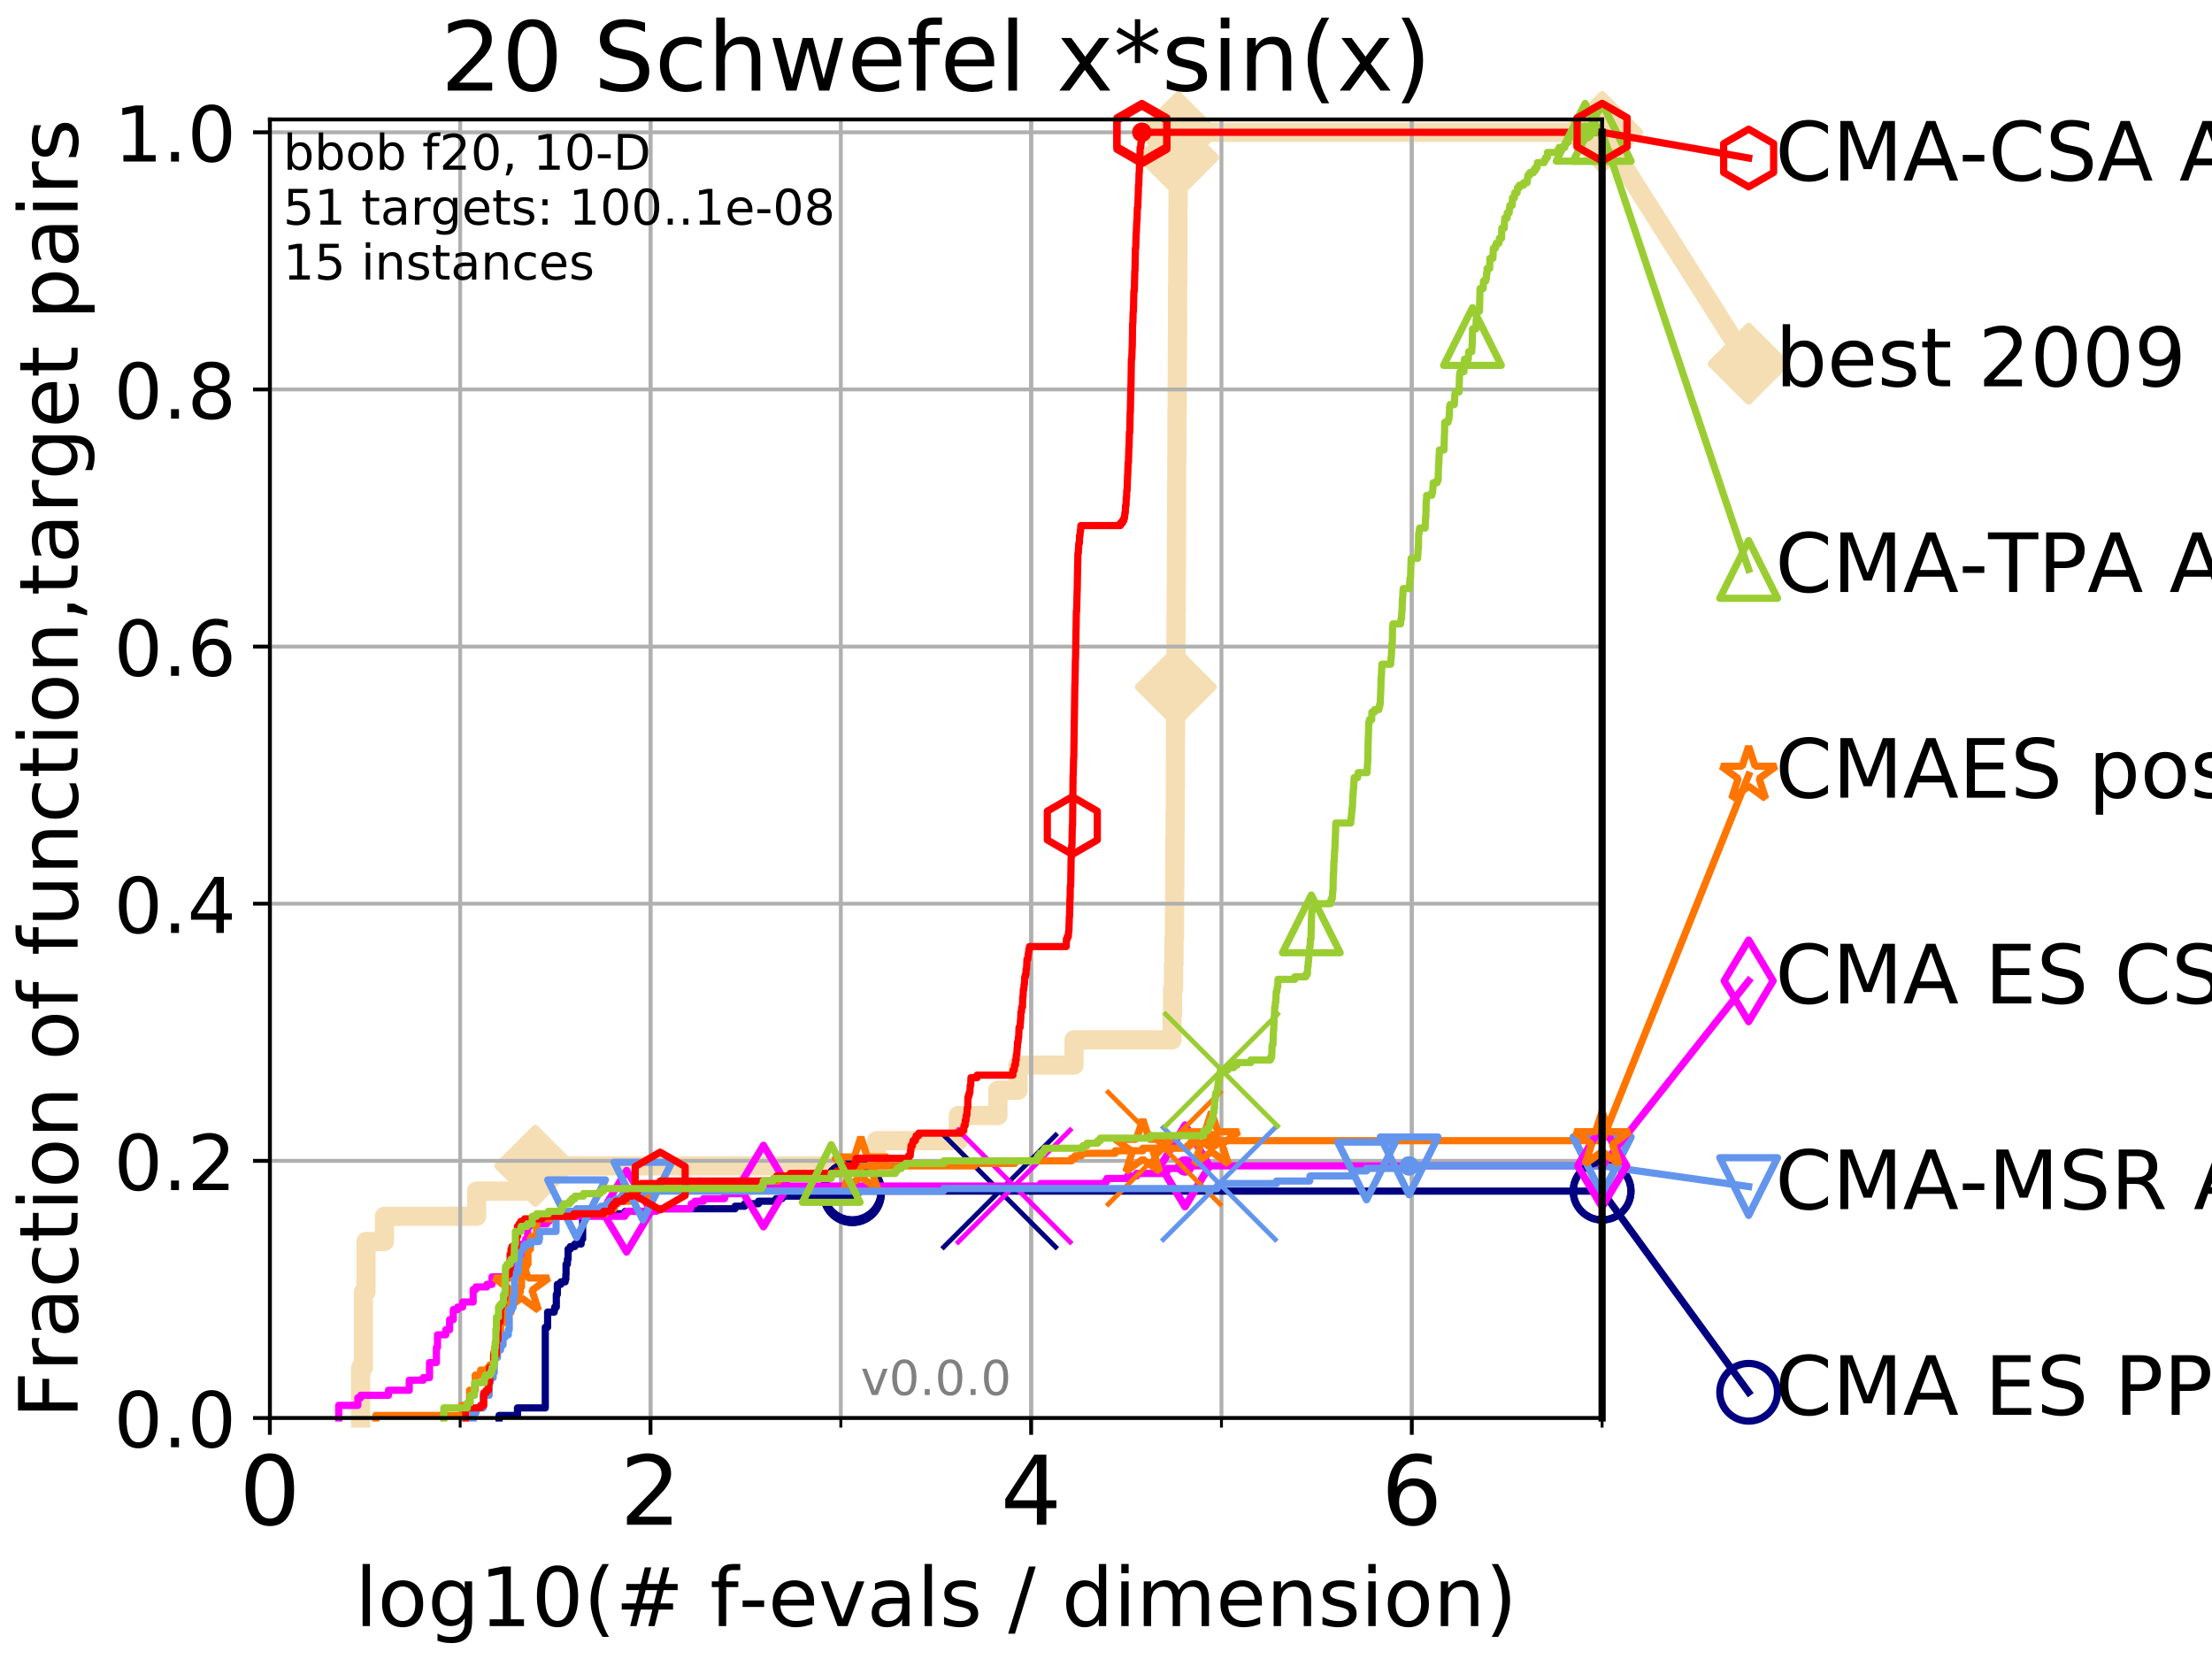 <?xml version="1.0" encoding="utf-8" standalone="no"?>
<!DOCTYPE svg PUBLIC "-//W3C//DTD SVG 1.1//EN"
  "http://www.w3.org/Graphics/SVG/1.1/DTD/svg11.dtd">
<!-- Created with matplotlib (http://matplotlib.org/) -->
<svg height="345pt" version="1.1" viewBox="0 0 460 345" width="460pt" xmlns="http://www.w3.org/2000/svg" xmlns:xlink="http://www.w3.org/1999/xlink">
 <defs>
  <style type="text/css">
*{stroke-linecap:butt;stroke-linejoin:round;}
  </style>
 </defs>
 <g id="figure_1">
  <g id="patch_1">
   <path d="M 0 345.6 
L 460.8 345.6 
L 460.8 0 
L 0 0 
z
" style="fill:#ffffff;"/>
  </g>
  <g id="axes_1">
   <g id="patch_2">
    <path d="M 56.12 294.88 
L 333.168 294.88 
L 333.168 24.84 
L 56.12 24.84 
z
" style="fill:#ffffff;"/>
   </g>
   <g id="line2d_1">
    <path d="M 75.004 294.88 
L 75.004 284.395 
L 75.567 284.395 
L 75.567 268.668 
L 76.113 268.668 
L 76.113 258.183 
L 79.949 258.183 
L 79.949 252.94 
L 99.116 252.94 
L 99.116 247.698 
L 111.31 247.698 
L 111.31 242.455 
L 182.306 242.455 
L 182.306 237.213 
L 199.289 237.213 
L 199.289 231.97 
L 207.513 231.97 
L 207.513 226.728 
L 211.697 226.728 
L 211.697 221.485 
L 223.356 221.485 
L 223.356 216.243 
L 243.736 216.243 
L 243.736 211 
L 243.847 211 
L 243.847 205.758 
L 244.044 205.758 
L 244.044 200.515 
L 244.137 200.515 
L 244.137 195.273 
L 244.241 195.273 
L 244.241 190.03 
L 244.27 190.03 
L 244.27 184.788 
L 244.31 184.788 
L 244.31 179.546 
L 244.327 179.546 
L 244.327 174.303 
L 244.367 174.303 
L 244.367 169.061 
L 244.403 169.061 
L 244.403 163.818 
L 244.425 163.818 
L 244.425 158.576 
L 244.451 158.576 
L 244.451 153.333 
L 244.47 153.333 
L 244.47 148.091 
L 244.492 148.091 
L 244.492 142.848 
L 244.525 142.848 
L 244.525 137.606 
L 244.543 137.606 
L 244.543 132.363 
L 244.573 132.363 
L 244.573 127.121 
L 244.604 127.121 
L 244.604 121.878 
L 244.625 121.878 
L 244.625 116.636 
L 244.645 116.636 
L 244.645 111.393 
L 244.677 111.393 
L 244.677 106.151 
L 244.7 106.151 
L 244.7 100.908 
L 244.718 100.908 
L 244.718 95.666 
L 244.744 95.666 
L 244.744 90.423 
L 244.771 90.423 
L 244.771 85.181 
L 244.805 85.181 
L 244.805 79.938 
L 244.825 79.938 
L 244.825 74.696 
L 244.847 74.696 
L 244.847 69.453 
L 244.877 69.453 
L 244.877 64.211 
L 244.891 64.211 
L 244.891 58.969 
L 244.92 58.969 
L 244.92 53.726 
L 244.942 53.726 
L 244.942 48.484 
L 244.968 48.484 
L 244.968 43.241 
L 244.99 43.241 
L 244.99 37.999 
L 245.011 37.999 
L 245.011 32.756 
L 245.032 32.756 
L 245.032 27.514 
L 333.168 27.514 
" style="fill:none;stroke:#f5deb3;stroke-linecap:square;stroke-width:4;"/>
   </g>
   <g id="line2d_2">
    <defs>
     <path d="M -0 7.778 
L 7.778 0 
L 0 -7.778 
L -7.778 -0 
z
" id="mc38a09c705" style="stroke:#f5deb3;stroke-linejoin:miter;stroke-width:1.5;"/>
    </defs>
    <g>
     <use style="fill:#f5deb3;stroke:#f5deb3;stroke-linejoin:miter;stroke-width:1.5;" x="111.31" xlink:href="#mc38a09c705" y="242.455"/>
     <use style="fill:#f5deb3;stroke:#f5deb3;stroke-linejoin:miter;stroke-width:1.5;" x="244.525" xlink:href="#mc38a09c705" y="142.848"/>
     <use style="fill:#f5deb3;stroke:#f5deb3;stroke-linejoin:miter;stroke-width:1.5;" x="245.032" xlink:href="#mc38a09c705" y="32.756"/>
     <use style="fill:#f5deb3;stroke:#f5deb3;stroke-linejoin:miter;stroke-width:1.5;" x="245.032" xlink:href="#mc38a09c705" y="27.514"/>
     <use style="fill:#f5deb3;stroke:#f5deb3;stroke-linejoin:miter;stroke-width:1.5;" x="333.168" xlink:href="#mc38a09c705" y="27.514"/>
    </g>
   </g>
   <g id="line2d_3">
    <path style="fill:none;stroke:#f5deb3;stroke-linecap:square;stroke-width:4;"/>
    <g/>
   </g>
   <g id="line2d_4">
    <path d="M 333.168 27.514 
L 363.643 75.64 
" style="fill:none;stroke:#f5deb3;stroke-linecap:square;stroke-width:4;"/>
    <g>
     <use style="fill:#f5deb3;stroke:#f5deb3;stroke-linejoin:miter;stroke-width:1.5;" x="333.168" xlink:href="#mc38a09c705" y="27.514"/>
     <use style="fill:#f5deb3;stroke:#f5deb3;stroke-linejoin:miter;stroke-width:1.5;" x="363.643" xlink:href="#mc38a09c705" y="75.64"/>
    </g>
   </g>
   <g id="matplotlib.axis_1">
    <g id="xtick_1">
     <g id="line2d_5">
      <path clip-path="url(#pd2f059cfec)" d="M 56.12 294.88 
L 56.12 24.84 
" style="fill:none;stroke:#b0b0b0;stroke-linecap:square;stroke-width:0.8;"/>
     </g>
     <g id="line2d_6">
      <defs>
       <path d="M 0 0 
L 0 3.5 
" id="m7f9608806b" style="stroke:#000000;stroke-width:0.8;"/>
      </defs>
      <g>
       <use style="stroke:#000000;stroke-width:0.8;" x="56.12" xlink:href="#m7f9608806b" y="294.88"/>
      </g>
     </g>
     <g id="text_1">
      <!-- 0 -->
      <defs>
       <path d="M 31.781 66.406 
Q 24.172 66.406 20.328 58.906 
Q 16.5 51.422 16.5 36.375 
Q 16.5 21.391 20.328 13.891 
Q 24.172 6.391 31.781 6.391 
Q 39.453 6.391 43.281 13.891 
Q 47.125 21.391 47.125 36.375 
Q 47.125 51.422 43.281 58.906 
Q 39.453 66.406 31.781 66.406 
z
M 31.781 74.219 
Q 44.047 74.219 50.516 64.516 
Q 56.984 54.828 56.984 36.375 
Q 56.984 17.969 50.516 8.266 
Q 44.047 -1.422 31.781 -1.422 
Q 19.531 -1.422 13.062 8.266 
Q 6.594 17.969 6.594 36.375 
Q 6.594 54.828 13.062 64.516 
Q 19.531 74.219 31.781 74.219 
z
" id="DejaVuSans-30"/>
      </defs>
      <g transform="translate(49.758 317.077)scale(0.2 -0.2)">
       <use xlink:href="#DejaVuSans-30"/>
      </g>
     </g>
    </g>
    <g id="xtick_2">
     <g id="line2d_7">
      <path clip-path="url(#pd2f059cfec)" d="M 135.277 294.88 
L 135.277 24.84 
" style="fill:none;stroke:#b0b0b0;stroke-linecap:square;stroke-width:0.8;"/>
     </g>
     <g id="line2d_8">
      <g>
       <use style="stroke:#000000;stroke-width:0.8;" x="135.277" xlink:href="#m7f9608806b" y="294.88"/>
      </g>
     </g>
     <g id="text_2">
      <!-- 2 -->
      <defs>
       <path d="M 19.188 8.297 
L 53.609 8.297 
L 53.609 0 
L 7.328 0 
L 7.328 8.297 
Q 12.938 14.109 22.625 23.891 
Q 32.328 33.688 34.812 36.531 
Q 39.547 41.844 41.422 45.531 
Q 43.312 49.219 43.312 52.781 
Q 43.312 58.594 39.234 62.25 
Q 35.156 65.922 28.609 65.922 
Q 23.969 65.922 18.812 64.312 
Q 13.672 62.703 7.812 59.422 
L 7.812 69.391 
Q 13.766 71.781 18.938 73 
Q 24.125 74.219 28.422 74.219 
Q 39.75 74.219 46.484 68.547 
Q 53.219 62.891 53.219 53.422 
Q 53.219 48.922 51.531 44.891 
Q 49.859 40.875 45.406 35.406 
Q 44.188 33.984 37.641 27.219 
Q 31.109 20.453 19.188 8.297 
z
" id="DejaVuSans-32"/>
      </defs>
      <g transform="translate(128.914 317.077)scale(0.2 -0.2)">
       <use xlink:href="#DejaVuSans-32"/>
      </g>
     </g>
    </g>
    <g id="xtick_3">
     <g id="line2d_9">
      <path clip-path="url(#pd2f059cfec)" d="M 214.433 294.88 
L 214.433 24.84 
" style="fill:none;stroke:#b0b0b0;stroke-linecap:square;stroke-width:0.8;"/>
     </g>
     <g id="line2d_10">
      <g>
       <use style="stroke:#000000;stroke-width:0.8;" x="214.433" xlink:href="#m7f9608806b" y="294.88"/>
      </g>
     </g>
     <g id="text_3">
      <!-- 4 -->
      <defs>
       <path d="M 37.797 64.312 
L 12.891 25.391 
L 37.797 25.391 
z
M 35.203 72.906 
L 47.609 72.906 
L 47.609 25.391 
L 58.016 25.391 
L 58.016 17.188 
L 47.609 17.188 
L 47.609 0 
L 37.797 0 
L 37.797 17.188 
L 4.891 17.188 
L 4.891 26.703 
z
" id="DejaVuSans-34"/>
      </defs>
      <g transform="translate(208.071 317.077)scale(0.2 -0.2)">
       <use xlink:href="#DejaVuSans-34"/>
      </g>
     </g>
    </g>
    <g id="xtick_4">
     <g id="line2d_11">
      <path clip-path="url(#pd2f059cfec)" d="M 293.59 294.88 
L 293.59 24.84 
" style="fill:none;stroke:#b0b0b0;stroke-linecap:square;stroke-width:0.8;"/>
     </g>
     <g id="line2d_12">
      <g>
       <use style="stroke:#000000;stroke-width:0.8;" x="293.59" xlink:href="#m7f9608806b" y="294.88"/>
      </g>
     </g>
     <g id="text_4">
      <!-- 6 -->
      <defs>
       <path d="M 33.016 40.375 
Q 26.375 40.375 22.484 35.828 
Q 18.609 31.297 18.609 23.391 
Q 18.609 15.531 22.484 10.953 
Q 26.375 6.391 33.016 6.391 
Q 39.656 6.391 43.531 10.953 
Q 47.406 15.531 47.406 23.391 
Q 47.406 31.297 43.531 35.828 
Q 39.656 40.375 33.016 40.375 
z
M 52.594 71.297 
L 52.594 62.312 
Q 48.875 64.062 45.094 64.984 
Q 41.312 65.922 37.594 65.922 
Q 27.828 65.922 22.672 59.328 
Q 17.531 52.734 16.797 39.406 
Q 19.672 43.656 24.016 45.922 
Q 28.375 48.188 33.594 48.188 
Q 44.578 48.188 50.953 41.516 
Q 57.328 34.859 57.328 23.391 
Q 57.328 12.156 50.688 5.359 
Q 44.047 -1.422 33.016 -1.422 
Q 20.359 -1.422 13.672 8.266 
Q 6.984 17.969 6.984 36.375 
Q 6.984 53.656 15.188 63.938 
Q 23.391 74.219 37.203 74.219 
Q 40.922 74.219 44.703 73.484 
Q 48.484 72.75 52.594 71.297 
z
" id="DejaVuSans-36"/>
      </defs>
      <g transform="translate(287.227 317.077)scale(0.2 -0.2)">
       <use xlink:href="#DejaVuSans-36"/>
      </g>
     </g>
    </g>
    <g id="xtick_5">
     <g id="line2d_13">
      <path clip-path="url(#pd2f059cfec)" d="M 56.12 294.88 
L 56.12 24.84 
" style="fill:none;stroke:#b0b0b0;stroke-linecap:square;stroke-width:0.8;"/>
     </g>
     <g id="line2d_14">
      <defs>
       <path d="M 0 0 
L 0 2 
" id="mbfa3e9c9b0" style="stroke:#000000;stroke-width:0.6;"/>
      </defs>
      <g>
       <use style="stroke:#000000;stroke-width:0.6;" x="56.12" xlink:href="#mbfa3e9c9b0" y="294.88"/>
      </g>
     </g>
    </g>
    <g id="xtick_6">
     <g id="line2d_15">
      <path clip-path="url(#pd2f059cfec)" d="M 95.698 294.88 
L 95.698 24.84 
" style="fill:none;stroke:#b0b0b0;stroke-linecap:square;stroke-width:0.8;"/>
     </g>
     <g id="line2d_16">
      <g>
       <use style="stroke:#000000;stroke-width:0.6;" x="95.698" xlink:href="#mbfa3e9c9b0" y="294.88"/>
      </g>
     </g>
    </g>
    <g id="xtick_7">
     <g id="line2d_17">
      <path clip-path="url(#pd2f059cfec)" d="M 135.277 294.88 
L 135.277 24.84 
" style="fill:none;stroke:#b0b0b0;stroke-linecap:square;stroke-width:0.8;"/>
     </g>
     <g id="line2d_18">
      <g>
       <use style="stroke:#000000;stroke-width:0.6;" x="135.277" xlink:href="#mbfa3e9c9b0" y="294.88"/>
      </g>
     </g>
    </g>
    <g id="xtick_8">
     <g id="line2d_19">
      <path clip-path="url(#pd2f059cfec)" d="M 174.855 294.88 
L 174.855 24.84 
" style="fill:none;stroke:#b0b0b0;stroke-linecap:square;stroke-width:0.8;"/>
     </g>
     <g id="line2d_20">
      <g>
       <use style="stroke:#000000;stroke-width:0.6;" x="174.855" xlink:href="#mbfa3e9c9b0" y="294.88"/>
      </g>
     </g>
    </g>
    <g id="xtick_9">
     <g id="line2d_21">
      <path clip-path="url(#pd2f059cfec)" d="M 214.433 294.88 
L 214.433 24.84 
" style="fill:none;stroke:#b0b0b0;stroke-linecap:square;stroke-width:0.8;"/>
     </g>
     <g id="line2d_22">
      <g>
       <use style="stroke:#000000;stroke-width:0.6;" x="214.433" xlink:href="#mbfa3e9c9b0" y="294.88"/>
      </g>
     </g>
    </g>
    <g id="xtick_10">
     <g id="line2d_23">
      <path clip-path="url(#pd2f059cfec)" d="M 254.011 294.88 
L 254.011 24.84 
" style="fill:none;stroke:#b0b0b0;stroke-linecap:square;stroke-width:0.8;"/>
     </g>
     <g id="line2d_24">
      <g>
       <use style="stroke:#000000;stroke-width:0.6;" x="254.011" xlink:href="#mbfa3e9c9b0" y="294.88"/>
      </g>
     </g>
    </g>
    <g id="xtick_11">
     <g id="line2d_25">
      <path clip-path="url(#pd2f059cfec)" d="M 293.59 294.88 
L 293.59 24.84 
" style="fill:none;stroke:#b0b0b0;stroke-linecap:square;stroke-width:0.8;"/>
     </g>
     <g id="line2d_26">
      <g>
       <use style="stroke:#000000;stroke-width:0.6;" x="293.59" xlink:href="#mbfa3e9c9b0" y="294.88"/>
      </g>
     </g>
    </g>
    <g id="xtick_12">
     <g id="line2d_27">
      <path clip-path="url(#pd2f059cfec)" d="M 333.168 294.88 
L 333.168 24.84 
" style="fill:none;stroke:#b0b0b0;stroke-linecap:square;stroke-width:0.8;"/>
     </g>
     <g id="line2d_28">
      <g>
       <use style="stroke:#000000;stroke-width:0.6;" x="333.168" xlink:href="#mbfa3e9c9b0" y="294.88"/>
      </g>
     </g>
    </g>
    <g id="text_5">
     <!-- log10(# f-evals / dimension) -->
     <defs>
      <path d="M 9.422 75.984 
L 18.406 75.984 
L 18.406 0 
L 9.422 0 
z
" id="DejaVuSans-6c"/>
      <path d="M 30.609 48.391 
Q 23.391 48.391 19.188 42.75 
Q 14.984 37.109 14.984 27.297 
Q 14.984 17.484 19.156 11.844 
Q 23.344 6.203 30.609 6.203 
Q 37.797 6.203 41.984 11.859 
Q 46.188 17.531 46.188 27.297 
Q 46.188 37.016 41.984 42.703 
Q 37.797 48.391 30.609 48.391 
z
M 30.609 56 
Q 42.328 56 49.016 48.375 
Q 55.719 40.766 55.719 27.297 
Q 55.719 13.875 49.016 6.219 
Q 42.328 -1.422 30.609 -1.422 
Q 18.844 -1.422 12.172 6.219 
Q 5.516 13.875 5.516 27.297 
Q 5.516 40.766 12.172 48.375 
Q 18.844 56 30.609 56 
z
" id="DejaVuSans-6f"/>
      <path d="M 45.406 27.984 
Q 45.406 37.75 41.375 43.109 
Q 37.359 48.484 30.078 48.484 
Q 22.859 48.484 18.828 43.109 
Q 14.797 37.75 14.797 27.984 
Q 14.797 18.266 18.828 12.891 
Q 22.859 7.516 30.078 7.516 
Q 37.359 7.516 41.375 12.891 
Q 45.406 18.266 45.406 27.984 
z
M 54.391 6.781 
Q 54.391 -7.172 48.188 -13.984 
Q 42 -20.797 29.203 -20.797 
Q 24.469 -20.797 20.266 -20.094 
Q 16.062 -19.391 12.109 -17.922 
L 12.109 -9.188 
Q 16.062 -11.328 19.922 -12.344 
Q 23.781 -13.375 27.781 -13.375 
Q 36.625 -13.375 41.016 -8.766 
Q 45.406 -4.156 45.406 5.172 
L 45.406 9.625 
Q 42.625 4.781 38.281 2.391 
Q 33.938 0 27.875 0 
Q 17.828 0 11.672 7.656 
Q 5.516 15.328 5.516 27.984 
Q 5.516 40.672 11.672 48.328 
Q 17.828 56 27.875 56 
Q 33.938 56 38.281 53.609 
Q 42.625 51.219 45.406 46.391 
L 45.406 54.688 
L 54.391 54.688 
z
" id="DejaVuSans-67"/>
      <path d="M 12.406 8.297 
L 28.516 8.297 
L 28.516 63.922 
L 10.984 60.406 
L 10.984 69.391 
L 28.422 72.906 
L 38.281 72.906 
L 38.281 8.297 
L 54.391 8.297 
L 54.391 0 
L 12.406 0 
z
" id="DejaVuSans-31"/>
      <path d="M 31 75.875 
Q 24.469 64.656 21.281 53.656 
Q 18.109 42.672 18.109 31.391 
Q 18.109 20.125 21.312 9.062 
Q 24.516 -2 31 -13.188 
L 23.188 -13.188 
Q 15.875 -1.703 12.234 9.375 
Q 8.594 20.453 8.594 31.391 
Q 8.594 42.281 12.203 53.312 
Q 15.828 64.359 23.188 75.875 
z
" id="DejaVuSans-28"/>
      <path d="M 51.125 44 
L 36.922 44 
L 32.812 27.688 
L 47.125 27.688 
z
M 43.797 71.781 
L 38.719 51.516 
L 52.984 51.516 
L 58.109 71.781 
L 65.922 71.781 
L 60.891 51.516 
L 76.125 51.516 
L 76.125 44 
L 58.984 44 
L 54.984 27.688 
L 70.516 27.688 
L 70.516 20.219 
L 53.078 20.219 
L 48 0 
L 40.188 0 
L 45.219 20.219 
L 30.906 20.219 
L 25.875 0 
L 18.016 0 
L 23.094 20.219 
L 7.719 20.219 
L 7.719 27.688 
L 24.906 27.688 
L 29 44 
L 13.281 44 
L 13.281 51.516 
L 30.906 51.516 
L 35.891 71.781 
z
" id="DejaVuSans-23"/>
      <path id="DejaVuSans-20"/>
      <path d="M 37.109 75.984 
L 37.109 68.5 
L 28.516 68.5 
Q 23.688 68.5 21.797 66.547 
Q 19.922 64.594 19.922 59.516 
L 19.922 54.688 
L 34.719 54.688 
L 34.719 47.703 
L 19.922 47.703 
L 19.922 0 
L 10.891 0 
L 10.891 47.703 
L 2.297 47.703 
L 2.297 54.688 
L 10.891 54.688 
L 10.891 58.5 
Q 10.891 67.625 15.141 71.797 
Q 19.391 75.984 28.609 75.984 
z
" id="DejaVuSans-66"/>
      <path d="M 4.891 31.391 
L 31.203 31.391 
L 31.203 23.391 
L 4.891 23.391 
z
" id="DejaVuSans-2d"/>
      <path d="M 56.203 29.594 
L 56.203 25.203 
L 14.891 25.203 
Q 15.484 15.922 20.484 11.062 
Q 25.484 6.203 34.422 6.203 
Q 39.594 6.203 44.453 7.469 
Q 49.312 8.734 54.109 11.281 
L 54.109 2.781 
Q 49.266 0.734 44.188 -0.344 
Q 39.109 -1.422 33.891 -1.422 
Q 20.797 -1.422 13.156 6.188 
Q 5.516 13.812 5.516 26.812 
Q 5.516 40.234 12.766 48.109 
Q 20.016 56 32.328 56 
Q 43.359 56 49.781 48.891 
Q 56.203 41.797 56.203 29.594 
z
M 47.219 32.234 
Q 47.125 39.594 43.094 43.984 
Q 39.062 48.391 32.422 48.391 
Q 24.906 48.391 20.391 44.141 
Q 15.875 39.891 15.188 32.172 
z
" id="DejaVuSans-65"/>
      <path d="M 2.984 54.688 
L 12.5 54.688 
L 29.594 8.797 
L 46.688 54.688 
L 56.203 54.688 
L 35.688 0 
L 23.484 0 
z
" id="DejaVuSans-76"/>
      <path d="M 34.281 27.484 
Q 23.391 27.484 19.188 25 
Q 14.984 22.516 14.984 16.5 
Q 14.984 11.719 18.141 8.906 
Q 21.297 6.109 26.703 6.109 
Q 34.188 6.109 38.703 11.406 
Q 43.219 16.703 43.219 25.484 
L 43.219 27.484 
z
M 52.203 31.203 
L 52.203 0 
L 43.219 0 
L 43.219 8.297 
Q 40.141 3.328 35.547 0.953 
Q 30.953 -1.422 24.312 -1.422 
Q 15.922 -1.422 10.953 3.297 
Q 6 8.016 6 15.922 
Q 6 25.141 12.172 29.828 
Q 18.359 34.516 30.609 34.516 
L 43.219 34.516 
L 43.219 35.406 
Q 43.219 41.609 39.141 45 
Q 35.062 48.391 27.688 48.391 
Q 23 48.391 18.547 47.266 
Q 14.109 46.141 10.016 43.891 
L 10.016 52.203 
Q 14.938 54.109 19.578 55.047 
Q 24.219 56 28.609 56 
Q 40.484 56 46.344 49.844 
Q 52.203 43.703 52.203 31.203 
z
" id="DejaVuSans-61"/>
      <path d="M 44.281 53.078 
L 44.281 44.578 
Q 40.484 46.531 36.375 47.5 
Q 32.281 48.484 27.875 48.484 
Q 21.188 48.484 17.844 46.438 
Q 14.5 44.391 14.5 40.281 
Q 14.5 37.156 16.891 35.375 
Q 19.281 33.594 26.516 31.984 
L 29.594 31.297 
Q 39.156 29.25 43.188 25.516 
Q 47.219 21.781 47.219 15.094 
Q 47.219 7.469 41.188 3.016 
Q 35.156 -1.422 24.609 -1.422 
Q 20.219 -1.422 15.453 -0.562 
Q 10.688 0.297 5.422 2 
L 5.422 11.281 
Q 10.406 8.688 15.234 7.391 
Q 20.062 6.109 24.812 6.109 
Q 31.156 6.109 34.562 8.281 
Q 37.984 10.453 37.984 14.406 
Q 37.984 18.062 35.516 20.016 
Q 33.062 21.969 24.703 23.781 
L 21.578 24.516 
Q 13.234 26.266 9.516 29.906 
Q 5.812 33.547 5.812 39.891 
Q 5.812 47.609 11.281 51.797 
Q 16.75 56 26.812 56 
Q 31.781 56 36.172 55.266 
Q 40.578 54.547 44.281 53.078 
z
" id="DejaVuSans-73"/>
      <path d="M 25.391 72.906 
L 33.688 72.906 
L 8.297 -9.281 
L 0 -9.281 
z
" id="DejaVuSans-2f"/>
      <path d="M 45.406 46.391 
L 45.406 75.984 
L 54.391 75.984 
L 54.391 0 
L 45.406 0 
L 45.406 8.203 
Q 42.578 3.328 38.25 0.953 
Q 33.938 -1.422 27.875 -1.422 
Q 17.969 -1.422 11.734 6.484 
Q 5.516 14.406 5.516 27.297 
Q 5.516 40.188 11.734 48.094 
Q 17.969 56 27.875 56 
Q 33.938 56 38.25 53.625 
Q 42.578 51.266 45.406 46.391 
z
M 14.797 27.297 
Q 14.797 17.391 18.875 11.75 
Q 22.953 6.109 30.078 6.109 
Q 37.203 6.109 41.297 11.75 
Q 45.406 17.391 45.406 27.297 
Q 45.406 37.203 41.297 42.844 
Q 37.203 48.484 30.078 48.484 
Q 22.953 48.484 18.875 42.844 
Q 14.797 37.203 14.797 27.297 
z
" id="DejaVuSans-64"/>
      <path d="M 9.422 54.688 
L 18.406 54.688 
L 18.406 0 
L 9.422 0 
z
M 9.422 75.984 
L 18.406 75.984 
L 18.406 64.594 
L 9.422 64.594 
z
" id="DejaVuSans-69"/>
      <path d="M 52 44.188 
Q 55.375 50.25 60.062 53.125 
Q 64.75 56 71.094 56 
Q 79.641 56 84.281 50.016 
Q 88.922 44.047 88.922 33.016 
L 88.922 0 
L 79.891 0 
L 79.891 32.719 
Q 79.891 40.578 77.094 44.375 
Q 74.312 48.188 68.609 48.188 
Q 61.625 48.188 57.562 43.547 
Q 53.516 38.922 53.516 30.906 
L 53.516 0 
L 44.484 0 
L 44.484 32.719 
Q 44.484 40.625 41.703 44.406 
Q 38.922 48.188 33.109 48.188 
Q 26.219 48.188 22.156 43.531 
Q 18.109 38.875 18.109 30.906 
L 18.109 0 
L 9.078 0 
L 9.078 54.688 
L 18.109 54.688 
L 18.109 46.188 
Q 21.188 51.219 25.484 53.609 
Q 29.781 56 35.688 56 
Q 41.656 56 45.828 52.969 
Q 50 49.953 52 44.188 
z
" id="DejaVuSans-6d"/>
      <path d="M 54.891 33.016 
L 54.891 0 
L 45.906 0 
L 45.906 32.719 
Q 45.906 40.484 42.875 44.328 
Q 39.844 48.188 33.797 48.188 
Q 26.516 48.188 22.312 43.547 
Q 18.109 38.922 18.109 30.906 
L 18.109 0 
L 9.078 0 
L 9.078 54.688 
L 18.109 54.688 
L 18.109 46.188 
Q 21.344 51.125 25.703 53.562 
Q 30.078 56 35.797 56 
Q 45.219 56 50.047 50.172 
Q 54.891 44.344 54.891 33.016 
z
" id="DejaVuSans-6e"/>
      <path d="M 8.016 75.875 
L 15.828 75.875 
Q 23.141 64.359 26.781 53.312 
Q 30.422 42.281 30.422 31.391 
Q 30.422 20.453 26.781 9.375 
Q 23.141 -1.703 15.828 -13.188 
L 8.016 -13.188 
Q 14.5 -2 17.703 9.062 
Q 20.906 20.125 20.906 31.391 
Q 20.906 42.672 17.703 53.656 
Q 14.5 64.656 8.016 75.875 
z
" id="DejaVuSans-29"/>
     </defs>
     <g transform="translate(73.803 338.154)scale(0.17 -0.17)">
      <use xlink:href="#DejaVuSans-6c"/>
      <use x="27.783" xlink:href="#DejaVuSans-6f"/>
      <use x="88.965" xlink:href="#DejaVuSans-67"/>
      <use x="152.441" xlink:href="#DejaVuSans-31"/>
      <use x="216.064" xlink:href="#DejaVuSans-30"/>
      <use x="279.688" xlink:href="#DejaVuSans-28"/>
      <use x="318.701" xlink:href="#DejaVuSans-23"/>
      <use x="402.49" xlink:href="#DejaVuSans-20"/>
      <use x="434.277" xlink:href="#DejaVuSans-66"/>
      <use x="469.404" xlink:href="#DejaVuSans-2d"/>
      <use x="505.488" xlink:href="#DejaVuSans-65"/>
      <use x="567.012" xlink:href="#DejaVuSans-76"/>
      <use x="626.191" xlink:href="#DejaVuSans-61"/>
      <use x="687.471" xlink:href="#DejaVuSans-6c"/>
      <use x="715.254" xlink:href="#DejaVuSans-73"/>
      <use x="767.354" xlink:href="#DejaVuSans-20"/>
      <use x="799.141" xlink:href="#DejaVuSans-2f"/>
      <use x="832.832" xlink:href="#DejaVuSans-20"/>
      <use x="864.619" xlink:href="#DejaVuSans-64"/>
      <use x="928.096" xlink:href="#DejaVuSans-69"/>
      <use x="955.879" xlink:href="#DejaVuSans-6d"/>
      <use x="1053.291" xlink:href="#DejaVuSans-65"/>
      <use x="1114.814" xlink:href="#DejaVuSans-6e"/>
      <use x="1178.193" xlink:href="#DejaVuSans-73"/>
      <use x="1230.293" xlink:href="#DejaVuSans-69"/>
      <use x="1258.076" xlink:href="#DejaVuSans-6f"/>
      <use x="1319.258" xlink:href="#DejaVuSans-6e"/>
      <use x="1382.637" xlink:href="#DejaVuSans-29"/>
     </g>
    </g>
   </g>
   <g id="matplotlib.axis_2">
    <g id="ytick_1">
     <g id="line2d_29">
      <path clip-path="url(#pd2f059cfec)" d="M 56.12 294.88 
L 333.168 294.88 
" style="fill:none;stroke:#b0b0b0;stroke-linecap:square;stroke-width:0.8;"/>
     </g>
     <g id="line2d_30">
      <defs>
       <path d="M 0 0 
L -3.5 0 
" id="m779ed34fff" style="stroke:#000000;stroke-width:0.8;"/>
      </defs>
      <g>
       <use style="stroke:#000000;stroke-width:0.8;" x="56.12" xlink:href="#m779ed34fff" y="294.88"/>
      </g>
     </g>
     <g id="text_6">
      <!-- 0.0 -->
      <defs>
       <path d="M 10.688 12.406 
L 21 12.406 
L 21 0 
L 10.688 0 
z
" id="DejaVuSans-2e"/>
      </defs>
      <g transform="translate(23.675 300.959)scale(0.16 -0.16)">
       <use xlink:href="#DejaVuSans-30"/>
       <use x="63.623" xlink:href="#DejaVuSans-2e"/>
       <use x="95.41" xlink:href="#DejaVuSans-30"/>
      </g>
     </g>
    </g>
    <g id="ytick_2">
     <g id="line2d_31">
      <path clip-path="url(#pd2f059cfec)" d="M 56.12 241.407 
L 333.168 241.407 
" style="fill:none;stroke:#b0b0b0;stroke-linecap:square;stroke-width:0.8;"/>
     </g>
     <g id="line2d_32">
      <g>
       <use style="stroke:#000000;stroke-width:0.8;" x="56.12" xlink:href="#m779ed34fff" y="241.407"/>
      </g>
     </g>
     <g id="text_7">
      <!-- 0.2 -->
      <g transform="translate(23.675 247.485)scale(0.16 -0.16)">
       <use xlink:href="#DejaVuSans-30"/>
       <use x="63.623" xlink:href="#DejaVuSans-2e"/>
       <use x="95.41" xlink:href="#DejaVuSans-32"/>
      </g>
     </g>
    </g>
    <g id="ytick_3">
     <g id="line2d_33">
      <path clip-path="url(#pd2f059cfec)" d="M 56.12 187.933 
L 333.168 187.933 
" style="fill:none;stroke:#b0b0b0;stroke-linecap:square;stroke-width:0.8;"/>
     </g>
     <g id="line2d_34">
      <g>
       <use style="stroke:#000000;stroke-width:0.8;" x="56.12" xlink:href="#m779ed34fff" y="187.933"/>
      </g>
     </g>
     <g id="text_8">
      <!-- 0.4 -->
      <g transform="translate(23.675 194.012)scale(0.16 -0.16)">
       <use xlink:href="#DejaVuSans-30"/>
       <use x="63.623" xlink:href="#DejaVuSans-2e"/>
       <use x="95.41" xlink:href="#DejaVuSans-34"/>
      </g>
     </g>
    </g>
    <g id="ytick_4">
     <g id="line2d_35">
      <path clip-path="url(#pd2f059cfec)" d="M 56.12 134.46 
L 333.168 134.46 
" style="fill:none;stroke:#b0b0b0;stroke-linecap:square;stroke-width:0.8;"/>
     </g>
     <g id="line2d_36">
      <g>
       <use style="stroke:#000000;stroke-width:0.8;" x="56.12" xlink:href="#m779ed34fff" y="134.46"/>
      </g>
     </g>
     <g id="text_9">
      <!-- 0.6 -->
      <g transform="translate(23.675 140.539)scale(0.16 -0.16)">
       <use xlink:href="#DejaVuSans-30"/>
       <use x="63.623" xlink:href="#DejaVuSans-2e"/>
       <use x="95.41" xlink:href="#DejaVuSans-36"/>
      </g>
     </g>
    </g>
    <g id="ytick_5">
     <g id="line2d_37">
      <path clip-path="url(#pd2f059cfec)" d="M 56.12 80.987 
L 333.168 80.987 
" style="fill:none;stroke:#b0b0b0;stroke-linecap:square;stroke-width:0.8;"/>
     </g>
     <g id="line2d_38">
      <g>
       <use style="stroke:#000000;stroke-width:0.8;" x="56.12" xlink:href="#m779ed34fff" y="80.987"/>
      </g>
     </g>
     <g id="text_10">
      <!-- 0.8 -->
      <defs>
       <path d="M 31.781 34.625 
Q 24.75 34.625 20.719 30.859 
Q 16.703 27.094 16.703 20.516 
Q 16.703 13.922 20.719 10.156 
Q 24.75 6.391 31.781 6.391 
Q 38.812 6.391 42.859 10.172 
Q 46.922 13.969 46.922 20.516 
Q 46.922 27.094 42.891 30.859 
Q 38.875 34.625 31.781 34.625 
z
M 21.922 38.812 
Q 15.578 40.375 12.031 44.719 
Q 8.5 49.078 8.5 55.328 
Q 8.5 64.062 14.719 69.141 
Q 20.953 74.219 31.781 74.219 
Q 42.672 74.219 48.875 69.141 
Q 55.078 64.062 55.078 55.328 
Q 55.078 49.078 51.531 44.719 
Q 48 40.375 41.703 38.812 
Q 48.828 37.156 52.797 32.312 
Q 56.781 27.484 56.781 20.516 
Q 56.781 9.906 50.312 4.234 
Q 43.844 -1.422 31.781 -1.422 
Q 19.734 -1.422 13.25 4.234 
Q 6.781 9.906 6.781 20.516 
Q 6.781 27.484 10.781 32.312 
Q 14.797 37.156 21.922 38.812 
z
M 18.312 54.391 
Q 18.312 48.734 21.844 45.562 
Q 25.391 42.391 31.781 42.391 
Q 38.141 42.391 41.719 45.562 
Q 45.312 48.734 45.312 54.391 
Q 45.312 60.062 41.719 63.234 
Q 38.141 66.406 31.781 66.406 
Q 25.391 66.406 21.844 63.234 
Q 18.312 60.062 18.312 54.391 
z
" id="DejaVuSans-38"/>
      </defs>
      <g transform="translate(23.675 87.066)scale(0.16 -0.16)">
       <use xlink:href="#DejaVuSans-30"/>
       <use x="63.623" xlink:href="#DejaVuSans-2e"/>
       <use x="95.41" xlink:href="#DejaVuSans-38"/>
      </g>
     </g>
    </g>
    <g id="ytick_6">
     <g id="line2d_39">
      <path clip-path="url(#pd2f059cfec)" d="M 56.12 27.514 
L 333.168 27.514 
" style="fill:none;stroke:#b0b0b0;stroke-linecap:square;stroke-width:0.8;"/>
     </g>
     <g id="line2d_40">
      <g>
       <use style="stroke:#000000;stroke-width:0.8;" x="56.12" xlink:href="#m779ed34fff" y="27.514"/>
      </g>
     </g>
     <g id="text_11">
      <!-- 1.0 -->
      <g transform="translate(23.675 33.592)scale(0.16 -0.16)">
       <use xlink:href="#DejaVuSans-31"/>
       <use x="63.623" xlink:href="#DejaVuSans-2e"/>
       <use x="95.41" xlink:href="#DejaVuSans-30"/>
      </g>
     </g>
    </g>
    <g id="text_12">
     <!-- Fraction of function,target pairs -->
     <defs>
      <path d="M 9.812 72.906 
L 51.703 72.906 
L 51.703 64.594 
L 19.672 64.594 
L 19.672 43.109 
L 48.578 43.109 
L 48.578 34.812 
L 19.672 34.812 
L 19.672 0 
L 9.812 0 
z
" id="DejaVuSans-46"/>
      <path d="M 41.109 46.297 
Q 39.594 47.172 37.812 47.578 
Q 36.031 48 33.891 48 
Q 26.266 48 22.188 43.047 
Q 18.109 38.094 18.109 28.812 
L 18.109 0 
L 9.078 0 
L 9.078 54.688 
L 18.109 54.688 
L 18.109 46.188 
Q 20.953 51.172 25.484 53.578 
Q 30.031 56 36.531 56 
Q 37.453 56 38.578 55.875 
Q 39.703 55.766 41.062 55.516 
z
" id="DejaVuSans-72"/>
      <path d="M 48.781 52.594 
L 48.781 44.188 
Q 44.969 46.297 41.141 47.344 
Q 37.312 48.391 33.406 48.391 
Q 24.656 48.391 19.812 42.844 
Q 14.984 37.312 14.984 27.297 
Q 14.984 17.281 19.812 11.734 
Q 24.656 6.203 33.406 6.203 
Q 37.312 6.203 41.141 7.25 
Q 44.969 8.297 48.781 10.406 
L 48.781 2.094 
Q 45.016 0.344 40.984 -0.531 
Q 36.969 -1.422 32.422 -1.422 
Q 20.062 -1.422 12.781 6.344 
Q 5.516 14.109 5.516 27.297 
Q 5.516 40.672 12.859 48.328 
Q 20.219 56 33.016 56 
Q 37.156 56 41.109 55.141 
Q 45.062 54.297 48.781 52.594 
z
" id="DejaVuSans-63"/>
      <path d="M 18.312 70.219 
L 18.312 54.688 
L 36.812 54.688 
L 36.812 47.703 
L 18.312 47.703 
L 18.312 18.016 
Q 18.312 11.328 20.141 9.422 
Q 21.969 7.516 27.594 7.516 
L 36.812 7.516 
L 36.812 0 
L 27.594 0 
Q 17.188 0 13.234 3.875 
Q 9.281 7.766 9.281 18.016 
L 9.281 47.703 
L 2.688 47.703 
L 2.688 54.688 
L 9.281 54.688 
L 9.281 70.219 
z
" id="DejaVuSans-74"/>
      <path d="M 8.5 21.578 
L 8.5 54.688 
L 17.484 54.688 
L 17.484 21.922 
Q 17.484 14.156 20.5 10.266 
Q 23.531 6.391 29.594 6.391 
Q 36.859 6.391 41.078 11.031 
Q 45.312 15.672 45.312 23.688 
L 45.312 54.688 
L 54.297 54.688 
L 54.297 0 
L 45.312 0 
L 45.312 8.406 
Q 42.047 3.422 37.719 1 
Q 33.406 -1.422 27.688 -1.422 
Q 18.266 -1.422 13.375 4.438 
Q 8.5 10.297 8.5 21.578 
z
M 31.109 56 
z
" id="DejaVuSans-75"/>
      <path d="M 11.719 12.406 
L 22.016 12.406 
L 22.016 4 
L 14.016 -11.625 
L 7.719 -11.625 
L 11.719 4 
z
" id="DejaVuSans-2c"/>
      <path d="M 18.109 8.203 
L 18.109 -20.797 
L 9.078 -20.797 
L 9.078 54.688 
L 18.109 54.688 
L 18.109 46.391 
Q 20.953 51.266 25.266 53.625 
Q 29.594 56 35.594 56 
Q 45.562 56 51.781 48.094 
Q 58.016 40.188 58.016 27.297 
Q 58.016 14.406 51.781 6.484 
Q 45.562 -1.422 35.594 -1.422 
Q 29.594 -1.422 25.266 0.953 
Q 20.953 3.328 18.109 8.203 
z
M 48.688 27.297 
Q 48.688 37.203 44.609 42.844 
Q 40.531 48.484 33.406 48.484 
Q 26.266 48.484 22.188 42.844 
Q 18.109 37.203 18.109 27.297 
Q 18.109 17.391 22.188 11.75 
Q 26.266 6.109 33.406 6.109 
Q 40.531 6.109 44.609 11.75 
Q 48.688 17.391 48.688 27.297 
z
" id="DejaVuSans-70"/>
     </defs>
     <g transform="translate(16.14 294.999)rotate(-90)scale(0.17 -0.17)">
      <use xlink:href="#DejaVuSans-46"/>
      <use x="57.41" xlink:href="#DejaVuSans-72"/>
      <use x="98.523" xlink:href="#DejaVuSans-61"/>
      <use x="159.803" xlink:href="#DejaVuSans-63"/>
      <use x="214.783" xlink:href="#DejaVuSans-74"/>
      <use x="253.992" xlink:href="#DejaVuSans-69"/>
      <use x="281.775" xlink:href="#DejaVuSans-6f"/>
      <use x="342.957" xlink:href="#DejaVuSans-6e"/>
      <use x="406.336" xlink:href="#DejaVuSans-20"/>
      <use x="438.123" xlink:href="#DejaVuSans-6f"/>
      <use x="499.305" xlink:href="#DejaVuSans-66"/>
      <use x="534.51" xlink:href="#DejaVuSans-20"/>
      <use x="566.297" xlink:href="#DejaVuSans-66"/>
      <use x="601.502" xlink:href="#DejaVuSans-75"/>
      <use x="664.881" xlink:href="#DejaVuSans-6e"/>
      <use x="728.26" xlink:href="#DejaVuSans-63"/>
      <use x="783.24" xlink:href="#DejaVuSans-74"/>
      <use x="822.449" xlink:href="#DejaVuSans-69"/>
      <use x="850.232" xlink:href="#DejaVuSans-6f"/>
      <use x="911.414" xlink:href="#DejaVuSans-6e"/>
      <use x="974.793" xlink:href="#DejaVuSans-2c"/>
      <use x="1006.58" xlink:href="#DejaVuSans-74"/>
      <use x="1045.789" xlink:href="#DejaVuSans-61"/>
      <use x="1107.068" xlink:href="#DejaVuSans-72"/>
      <use x="1148.166" xlink:href="#DejaVuSans-67"/>
      <use x="1211.643" xlink:href="#DejaVuSans-65"/>
      <use x="1273.166" xlink:href="#DejaVuSans-74"/>
      <use x="1312.375" xlink:href="#DejaVuSans-20"/>
      <use x="1344.162" xlink:href="#DejaVuSans-70"/>
      <use x="1407.639" xlink:href="#DejaVuSans-61"/>
      <use x="1468.918" xlink:href="#DejaVuSans-69"/>
      <use x="1496.701" xlink:href="#DejaVuSans-72"/>
      <use x="1537.814" xlink:href="#DejaVuSans-73"/>
     </g>
    </g>
   </g>
   <g id="line2d_41">
    <defs>
     <path d="M 0 1.5 
C 0.398 1.5 0.779 1.342 1.061 1.061 
C 1.342 0.779 1.5 0.398 1.5 0 
C 1.5 -0.398 1.342 -0.779 1.061 -1.061 
C 0.779 -1.342 0.398 -1.5 0 -1.5 
C -0.398 -1.5 -0.779 -1.342 -1.061 -1.061 
C -1.342 -0.779 -1.5 -0.398 -1.5 0 
C -1.5 0.398 -1.342 0.779 -1.061 1.061 
C -0.779 1.342 -0.398 1.5 0 1.5 
z
" id="m392f3df8c3" style="stroke:#f5deb3;"/>
    </defs>
    <g>
     <use style="fill:#f5deb3;stroke:#f5deb3;" x="245.032" xlink:href="#m392f3df8c3" y="27.514"/>
     <use style="fill:#f5deb3;stroke:#f5deb3;" x="245.032" xlink:href="#m392f3df8c3" y="27.514"/>
    </g>
   </g>
   <g id="line2d_42">
    <defs>
     <path d="M 0 1.5 
C 0.398 1.5 0.779 1.342 1.061 1.061 
C 1.342 0.779 1.5 0.398 1.5 0 
C 1.5 -0.398 1.342 -0.779 1.061 -1.061 
C 0.779 -1.342 0.398 -1.5 0 -1.5 
C -0.398 -1.5 -0.779 -1.342 -1.061 -1.061 
C -1.342 -0.779 -1.5 -0.398 -1.5 0 
C -1.5 0.398 -1.342 0.779 -1.061 1.061 
C -0.779 1.342 -0.398 1.5 0 1.5 
z
" id="m2fa9f90979" style="stroke:#000080;"/>
    </defs>
    <g>
     <use style="fill:#000080;stroke:#000080;" x="177.253" xlink:href="#m2fa9f90979" y="247.698"/>
     <use style="fill:#000080;stroke:#000080;" x="177.253" xlink:href="#m2fa9f90979" y="247.698"/>
    </g>
   </g>
   <g id="line2d_43">
    <path d="M 103.777 294.88 
L 103.777 294.356 
L 107.613 294.356 
L 107.613 292.783 
L 113.396 292.783 
L 113.396 276.007 
L 113.88 276.007 
L 113.88 272.862 
L 115.256 272.862 
L 115.256 272.337 
L 115.366 272.337 
L 115.366 271.813 
L 115.691 271.813 
L 115.691 269.192 
L 115.905 269.192 
L 115.905 267.095 
L 116.632 267.095 
L 116.632 266.571 
L 117.524 266.571 
L 117.524 266.046 
L 117.668 266.046 
L 117.668 264.998 
L 117.716 264.998 
L 117.716 262.901 
L 118 262.901 
L 118 261.852 
L 118.14 261.852 
L 118.14 259.755 
L 118.6 259.755 
L 118.6 259.231 
L 119.527 259.231 
L 119.527 258.707 
L 120.85 258.707 
L 120.85 258.183 
L 120.889 258.183 
L 120.889 257.658 
L 121.165 257.658 
L 121.165 253.464 
L 121.204 253.464 
L 121.204 252.94 
L 122.189 252.94 
L 122.189 252.416 
L 130.031 252.416 
L 130.031 251.892 
L 136.115 251.892 
L 136.115 251.367 
L 152.863 251.367 
L 152.863 250.843 
L 154.873 250.843 
L 154.873 250.319 
L 157.732 250.319 
L 157.732 249.795 
L 161.387 249.795 
L 161.387 249.27 
L 162.618 249.27 
L 162.618 248.746 
L 176.82 248.746 
L 176.82 248.222 
L 177.253 248.222 
L 177.253 247.698 
L 333.168 247.698 
" style="fill:none;stroke:#000080;stroke-linecap:square;stroke-width:1.5;"/>
   </g>
   <g id="line2d_44">
    <defs>
     <path d="M 0 6 
C 1.591 6 3.117 5.368 4.243 4.243 
C 5.368 3.117 6 1.591 6 0 
C 6 -1.591 5.368 -3.117 4.243 -4.243 
C 3.117 -5.368 1.591 -6 0 -6 
C -1.591 -6 -3.117 -5.368 -4.243 -4.243 
C -5.368 -3.117 -6 -1.591 -6 0 
C -6 1.591 -5.368 3.117 -4.243 4.243 
C -3.117 5.368 -1.591 6 0 6 
z
" id="m2821c53db8" style="stroke:#000080;stroke-width:1.5;"/>
    </defs>
    <g>
     <use style="fill:none;stroke:#000080;stroke-width:1.5;" x="177.253" xlink:href="#m2821c53db8" y="248.222"/>
     <use style="fill:none;stroke:#000080;stroke-width:1.5;" x="177.253" xlink:href="#m2821c53db8" y="248.222"/>
     <use style="fill:none;stroke:#000080;stroke-width:1.5;" x="177.253" xlink:href="#m2821c53db8" y="247.698"/>
     <use style="fill:none;stroke:#000080;stroke-width:1.5;" x="177.253" xlink:href="#m2821c53db8" y="247.698"/>
     <use style="fill:none;stroke:#000080;stroke-width:1.5;" x="333.168" xlink:href="#m2821c53db8" y="247.698"/>
    </g>
   </g>
   <g id="line2d_45">
    <path style="fill:none;stroke:#000080;stroke-linecap:square;stroke-width:1.5;"/>
    <g/>
   </g>
   <g id="line2d_46">
    <path clip-path="url(#pd2f059cfec)" d="M 207.885 247.698 
" style="fill:none;stroke:#000080;stroke-linecap:square;stroke-width:1.5;"/>
    <defs>
     <path d="M -12 12 
L 12 -12 
M -12 -12 
L 12 12 
" id="mceaf536e8f" style="stroke:#000080;"/>
    </defs>
    <g clip-path="url(#pd2f059cfec)">
     <use style="fill:#000080;stroke:#000080;" x="207.885" xlink:href="#mceaf536e8f" y="247.698"/>
    </g>
   </g>
   <g id="line2d_47">
    <defs>
     <path d="M 0 1.5 
C 0.398 1.5 0.779 1.342 1.061 1.061 
C 1.342 0.779 1.5 0.398 1.5 0 
C 1.5 -0.398 1.342 -0.779 1.061 -1.061 
C 0.779 -1.342 0.398 -1.5 0 -1.5 
C -0.398 -1.5 -0.779 -1.342 -1.061 -1.061 
C -1.342 -0.779 -1.5 -0.398 -1.5 0 
C -1.5 0.398 -1.342 0.779 -1.061 1.061 
C -0.779 1.342 -0.398 1.5 0 1.5 
z
" id="mb62c710660" style="stroke:#ff00ff;"/>
    </defs>
    <g>
     <use style="fill:#ff00ff;stroke:#ff00ff;" x="246.431" xlink:href="#mb62c710660" y="242.455"/>
     <use style="fill:#ff00ff;stroke:#ff00ff;" x="246.431" xlink:href="#mb62c710660" y="242.455"/>
    </g>
   </g>
   <g id="line2d_48">
    <path d="M 70.437 294.88 
L 70.437 292.259 
L 74.421 292.259 
L 74.421 290.686 
L 75.004 290.686 
L 75.004 290.162 
L 80.787 290.162 
L 80.787 289.113 
L 85.107 289.113 
L 85.107 287.016 
L 88.027 287.016 
L 88.027 286.492 
L 89.32 286.492 
L 89.32 283.347 
L 90.753 283.347 
L 90.753 280.201 
L 90.981 280.201 
L 90.981 277.58 
L 92.701 277.58 
L 92.701 276.531 
L 93.501 276.531 
L 93.501 274.434 
L 94.265 274.434 
L 94.265 272.337 
L 95.175 272.337 
L 95.175 271.813 
L 96.206 271.813 
L 96.206 270.765 
L 98.397 270.765 
L 98.397 268.143 
L 98.975 268.143 
L 98.975 267.619 
L 101.234 267.619 
L 101.234 267.095 
L 102.32 267.095 
L 102.32 265.522 
L 105.513 265.522 
L 105.513 263.425 
L 107.698 263.425 
L 107.698 261.328 
L 108.037 261.328 
L 108.037 260.804 
L 108.614 260.804 
L 108.614 258.707 
L 109.251 258.707 
L 109.251 258.183 
L 109.329 258.183 
L 109.329 257.658 
L 109.713 257.658 
L 109.713 255.037 
L 110.164 255.037 
L 110.164 254.513 
L 113.7 254.513 
L 113.7 253.989 
L 114.176 253.989 
L 114.176 253.464 
L 115.366 253.464 
L 115.366 252.94 
L 129.914 252.94 
L 129.914 252.416 
L 130.309 252.416 
L 130.309 251.892 
L 136.52 251.892 
L 136.52 251.367 
L 143.643 251.367 
L 143.643 250.843 
L 143.748 250.843 
L 143.748 250.319 
L 144.528 250.319 
L 144.528 249.795 
L 146.291 249.795 
L 146.291 249.27 
L 150.658 249.27 
L 150.658 248.746 
L 150.861 248.746 
L 150.861 248.222 
L 153.848 248.222 
L 153.848 247.698 
L 156.322 247.698 
L 156.322 247.173 
L 158.767 247.173 
L 158.767 246.649 
L 216.373 246.649 
L 216.373 246.125 
L 229.872 246.125 
L 229.872 245.601 
L 230.193 245.601 
L 230.193 245.076 
L 234.462 245.076 
L 234.462 244.552 
L 236.357 244.552 
L 236.357 244.028 
L 242.23 244.028 
L 242.23 243.504 
L 242.775 243.504 
L 242.775 242.979 
L 246.431 242.979 
L 246.431 242.455 
L 333.168 242.455 
" style="fill:none;stroke:#ff00ff;stroke-linecap:square;stroke-width:1.5;"/>
   </g>
   <g id="line2d_49">
    <defs>
     <path d="M -0 8.485 
L 5.091 0 
L 0 -8.485 
L -5.091 -0 
z
" id="md6de50594e" style="stroke:#ff00ff;stroke-linejoin:miter;stroke-width:1.5;"/>
    </defs>
    <g>
     <use style="fill:none;stroke:#ff00ff;stroke-linejoin:miter;stroke-width:1.5;" x="130.309" xlink:href="#md6de50594e" y="251.892"/>
     <use style="fill:none;stroke:#ff00ff;stroke-linejoin:miter;stroke-width:1.5;" x="158.767" xlink:href="#md6de50594e" y="246.649"/>
     <use style="fill:none;stroke:#ff00ff;stroke-linejoin:miter;stroke-width:1.5;" x="246.431" xlink:href="#md6de50594e" y="242.455"/>
     <use style="fill:none;stroke:#ff00ff;stroke-linejoin:miter;stroke-width:1.5;" x="246.431" xlink:href="#md6de50594e" y="242.455"/>
     <use style="fill:none;stroke:#ff00ff;stroke-linejoin:miter;stroke-width:1.5;" x="333.168" xlink:href="#md6de50594e" y="242.455"/>
    </g>
   </g>
   <g id="line2d_50">
    <path style="fill:none;stroke:#ff00ff;stroke-linecap:square;stroke-width:1.5;"/>
    <g/>
   </g>
   <g id="line2d_51">
    <path clip-path="url(#pd2f059cfec)" d="M 210.896 246.649 
" style="fill:none;stroke:#ff00ff;stroke-linecap:square;stroke-width:1.5;"/>
    <defs>
     <path d="M -12 12 
L 12 -12 
M -12 -12 
L 12 12 
" id="mb9c6315f75" style="stroke:#ff00ff;"/>
    </defs>
    <g clip-path="url(#pd2f059cfec)">
     <use style="fill:#ff00ff;stroke:#ff00ff;" x="210.896" xlink:href="#mb9c6315f75" y="246.649"/>
    </g>
   </g>
   <g id="line2d_52">
    <defs>
     <path d="M 0 1.5 
C 0.398 1.5 0.779 1.342 1.061 1.061 
C 1.342 0.779 1.5 0.398 1.5 0 
C 1.5 -0.398 1.342 -0.779 1.061 -1.061 
C 0.779 -1.342 0.398 -1.5 0 -1.5 
C -0.398 -1.5 -0.779 -1.342 -1.061 -1.061 
C -1.342 -0.779 -1.5 -0.398 -1.5 0 
C -1.5 0.398 -1.342 0.779 -1.061 1.061 
C -0.779 1.342 -0.398 1.5 0 1.5 
z
" id="m9c58be2e8d" style="stroke:#ff7500;"/>
    </defs>
    <g>
     <use style="fill:#ff7500;stroke:#ff7500;" x="251.928" xlink:href="#m9c58be2e8d" y="237.213"/>
     <use style="fill:#ff7500;stroke:#ff7500;" x="251.928" xlink:href="#m9c58be2e8d" y="237.213"/>
    </g>
   </g>
   <g id="line2d_53">
    <path d="M 78.137 294.88 
L 78.137 294.356 
L 96.039 294.356 
L 96.039 292.259 
L 97.646 292.259 
L 97.646 289.113 
L 98.832 289.113 
L 98.832 285.968 
L 99.941 285.968 
L 99.941 284.919 
L 101.482 284.919 
L 101.482 284.395 
L 101.846 284.395 
L 101.846 283.871 
L 102.668 283.871 
L 102.668 281.25 
L 102.895 281.25 
L 102.895 280.201 
L 103.008 280.201 
L 103.008 279.153 
L 103.561 279.153 
L 103.561 278.628 
L 104.096 278.628 
L 104.096 275.483 
L 104.306 275.483 
L 104.306 274.959 
L 105.02 274.959 
L 105.02 274.434 
L 105.317 274.434 
L 105.317 273.386 
L 105.609 273.386 
L 105.609 272.862 
L 106.272 272.862 
L 106.272 269.716 
L 107.526 269.716 
L 107.526 268.668 
L 108.204 268.668 
L 108.204 267.619 
L 108.451 267.619 
L 108.451 264.998 
L 108.935 264.998 
L 108.935 263.425 
L 109.484 263.425 
L 109.484 262.901 
L 109.789 262.901 
L 109.789 260.28 
L 109.865 260.28 
L 109.865 259.755 
L 110.311 259.755 
L 110.311 257.658 
L 110.53 257.658 
L 110.53 257.134 
L 111.585 257.134 
L 111.585 253.464 
L 114.696 253.464 
L 114.696 252.94 
L 115.691 252.94 
L 115.691 252.416 
L 125.884 252.416 
L 125.884 251.892 
L 126.032 251.892 
L 126.032 251.367 
L 127.739 251.367 
L 127.739 250.843 
L 127.872 250.843 
L 127.872 250.319 
L 128.419 250.319 
L 128.419 249.795 
L 131.138 249.795 
L 131.138 249.27 
L 134.029 249.27 
L 134.029 248.746 
L 134.575 248.746 
L 134.575 248.222 
L 135.104 248.222 
L 135.104 247.698 
L 136.615 247.698 
L 136.615 247.173 
L 136.962 247.173 
L 136.962 246.649 
L 139.14 246.649 
L 139.14 246.125 
L 158.201 246.125 
L 158.201 245.601 
L 161.895 245.601 
L 161.895 245.076 
L 162.214 245.076 
L 162.214 244.552 
L 168.97 244.552 
L 168.97 244.028 
L 175.942 244.028 
L 175.942 243.504 
L 176.579 243.504 
L 176.579 242.979 
L 179.011 242.979 
L 179.011 242.455 
L 202.662 242.455 
L 202.662 241.931 
L 211.043 241.931 
L 211.043 241.407 
L 222.835 241.407 
L 222.835 240.882 
L 223.566 240.882 
L 223.566 240.358 
L 224.893 240.358 
L 224.893 239.834 
L 231.904 239.834 
L 231.904 239.31 
L 237.643 239.31 
L 237.643 238.785 
L 246.948 238.785 
L 246.948 238.261 
L 247.478 238.261 
L 247.478 237.737 
L 251.928 237.737 
L 251.928 237.213 
L 333.168 237.213 
" style="fill:none;stroke:#ff7500;stroke-linecap:square;stroke-width:1.5;"/>
   </g>
   <g id="line2d_54">
    <defs>
     <path d="M 0 -6 
L -1.347 -1.854 
L -5.706 -1.854 
L -2.18 0.708 
L -3.527 4.854 
L -0 2.292 
L 3.527 4.854 
L 2.18 0.708 
L 5.706 -1.854 
L 1.347 -1.854 
z
" id="me8b9284fdd" style="stroke:#ff7500;stroke-linejoin:bevel;stroke-width:1.5;"/>
    </defs>
    <g>
     <use style="fill:none;stroke:#ff7500;stroke-linejoin:bevel;stroke-width:1.5;" x="108.451" xlink:href="#me8b9284fdd" y="267.619"/>
     <use style="fill:none;stroke:#ff7500;stroke-linejoin:bevel;stroke-width:1.5;" x="179.011" xlink:href="#me8b9284fdd" y="242.455"/>
     <use style="fill:none;stroke:#ff7500;stroke-linejoin:bevel;stroke-width:1.5;" x="237.643" xlink:href="#me8b9284fdd" y="238.785"/>
     <use style="fill:none;stroke:#ff7500;stroke-linejoin:bevel;stroke-width:1.5;" x="251.928" xlink:href="#me8b9284fdd" y="237.213"/>
     <use style="fill:none;stroke:#ff7500;stroke-linejoin:bevel;stroke-width:1.5;" x="333.168" xlink:href="#me8b9284fdd" y="237.213"/>
    </g>
   </g>
   <g id="line2d_55">
    <path style="fill:none;stroke:#ff7500;stroke-linecap:square;stroke-width:1.5;"/>
    <g/>
   </g>
   <g id="line2d_56">
    <path clip-path="url(#pd2f059cfec)" d="M 242.097 238.785 
" style="fill:none;stroke:#ff7500;stroke-linecap:square;stroke-width:1.5;"/>
    <defs>
     <path d="M -12 12 
L 12 -12 
M -12 -12 
L 12 12 
" id="m9b27b7d53f" style="stroke:#ff7500;"/>
    </defs>
    <g clip-path="url(#pd2f059cfec)">
     <use style="fill:#ff7500;stroke:#ff7500;" x="242.097" xlink:href="#m9b27b7d53f" y="238.785"/>
    </g>
   </g>
   <g id="line2d_57">
    <defs>
     <path d="M 0 1.5 
C 0.398 1.5 0.779 1.342 1.061 1.061 
C 1.342 0.779 1.5 0.398 1.5 0 
C 1.5 -0.398 1.342 -0.779 1.061 -1.061 
C 0.779 -1.342 0.398 -1.5 0 -1.5 
C -0.398 -1.5 -0.779 -1.342 -1.061 -1.061 
C -1.342 -0.779 -1.5 -0.398 -1.5 0 
C -1.5 0.398 -1.342 0.779 -1.061 1.061 
C -0.779 1.342 -0.398 1.5 0 1.5 
z
" id="m52035d6f8e" style="stroke:#6495ed;"/>
    </defs>
    <g>
     <use style="fill:#6495ed;stroke:#6495ed;" x="293.034" xlink:href="#m52035d6f8e" y="242.455"/>
     <use style="fill:#6495ed;stroke:#6495ed;" x="293.034" xlink:href="#m52035d6f8e" y="242.455"/>
    </g>
   </g>
   <g id="line2d_58">
    <path d="M 98.397 294.88 
L 98.397 293.832 
L 98.975 293.832 
L 98.975 292.783 
L 100.47 292.783 
L 100.47 290.162 
L 101.726 290.162 
L 101.726 287.541 
L 101.846 287.541 
L 101.846 286.492 
L 102.553 286.492 
L 102.553 285.444 
L 102.782 285.444 
L 102.782 282.298 
L 103.452 282.298 
L 103.452 280.725 
L 104.096 280.725 
L 104.096 280.201 
L 104.201 280.201 
L 104.201 279.677 
L 104.616 279.677 
L 104.616 278.104 
L 105.02 278.104 
L 105.02 277.58 
L 105.706 277.58 
L 105.706 276.531 
L 105.897 276.531 
L 105.897 272.337 
L 106.457 272.337 
L 106.457 271.813 
L 106.731 271.813 
L 106.731 269.716 
L 107 269.716 
L 107 266.046 
L 107.089 266.046 
L 107.089 265.522 
L 107.177 265.522 
L 107.177 264.474 
L 107.784 264.474 
L 107.784 262.377 
L 107.953 262.377 
L 107.953 261.328 
L 108.121 261.328 
L 108.121 260.804 
L 108.204 260.804 
L 108.204 259.755 
L 108.775 259.755 
L 108.775 259.231 
L 109.251 259.231 
L 109.251 258.707 
L 110.458 258.707 
L 110.458 258.183 
L 112.056 258.183 
L 112.056 257.658 
L 112.188 257.658 
L 112.188 256.086 
L 115.637 256.086 
L 115.637 252.94 
L 116.272 252.94 
L 116.272 252.416 
L 117.811 252.416 
L 117.811 251.892 
L 119.909 251.892 
L 119.909 251.367 
L 124.969 251.367 
L 124.969 250.843 
L 126.207 250.843 
L 126.207 250.319 
L 126.808 250.319 
L 126.808 249.795 
L 128.212 249.795 
L 128.212 249.27 
L 129.244 249.27 
L 129.244 248.746 
L 129.558 248.746 
L 129.558 248.222 
L 133.693 248.222 
L 133.693 247.698 
L 196.215 247.698 
L 196.215 247.173 
L 253.115 247.173 
L 253.115 246.649 
L 253.475 246.649 
L 253.475 246.125 
L 265.468 246.125 
L 265.468 245.601 
L 272.355 245.601 
L 272.355 245.076 
L 272.425 245.076 
L 272.425 244.552 
L 281.416 244.552 
L 281.416 244.028 
L 281.519 244.028 
L 281.519 243.504 
L 284.183 243.504 
L 284.183 242.979 
L 293.034 242.979 
L 293.034 242.455 
L 333.168 242.455 
" style="fill:none;stroke:#6495ed;stroke-linecap:square;stroke-width:1.5;"/>
   </g>
   <g id="line2d_59">
    <defs>
     <path d="M -0 6 
L 6 -6 
L -6 -6 
z
" id="m0342daa65d" style="stroke:#6495ed;stroke-linejoin:miter;stroke-width:1.5;"/>
    </defs>
    <g>
     <use style="fill:none;stroke:#6495ed;stroke-linejoin:miter;stroke-width:1.5;" x="119.909" xlink:href="#m0342daa65d" y="251.367"/>
     <use style="fill:none;stroke:#6495ed;stroke-linejoin:miter;stroke-width:1.5;" x="133.693" xlink:href="#m0342daa65d" y="247.698"/>
     <use style="fill:none;stroke:#6495ed;stroke-linejoin:miter;stroke-width:1.5;" x="284.183" xlink:href="#m0342daa65d" y="243.504"/>
     <use style="fill:none;stroke:#6495ed;stroke-linejoin:miter;stroke-width:1.5;" x="293.034" xlink:href="#m0342daa65d" y="242.455"/>
     <use style="fill:none;stroke:#6495ed;stroke-linejoin:miter;stroke-width:1.5;" x="333.168" xlink:href="#m0342daa65d" y="242.455"/>
    </g>
   </g>
   <g id="line2d_60">
    <path style="fill:none;stroke:#6495ed;stroke-linecap:square;stroke-width:1.5;"/>
    <g/>
   </g>
   <g id="line2d_61">
    <path clip-path="url(#pd2f059cfec)" d="M 253.55 246.125 
" style="fill:none;stroke:#6495ed;stroke-linecap:square;stroke-width:1.5;"/>
    <defs>
     <path d="M -12 12 
L 12 -12 
M -12 -12 
L 12 12 
" id="ma499bca6b1" style="stroke:#6495ed;"/>
    </defs>
    <g clip-path="url(#pd2f059cfec)">
     <use style="fill:#6495ed;stroke:#6495ed;" x="253.55" xlink:href="#ma499bca6b1" y="246.125"/>
    </g>
   </g>
   <g id="line2d_62">
    <defs>
     <path d="M 0 1.5 
C 0.398 1.5 0.779 1.342 1.061 1.061 
C 1.342 0.779 1.5 0.398 1.5 0 
C 1.5 -0.398 1.342 -0.779 1.061 -1.061 
C 0.779 -1.342 0.398 -1.5 0 -1.5 
C -0.398 -1.5 -0.779 -1.342 -1.061 -1.061 
C -1.342 -0.779 -1.5 -0.398 -1.5 0 
C -1.5 0.398 -1.342 0.779 -1.061 1.061 
C -0.779 1.342 -0.398 1.5 0 1.5 
z
" id="m8d47c9adbd" style="stroke:#ff0000;"/>
    </defs>
    <g>
     <use style="fill:#ff0000;stroke:#ff0000;" x="237.462" xlink:href="#m8d47c9adbd" y="27.514"/>
     <use style="fill:#ff0000;stroke:#ff0000;" x="237.462" xlink:href="#m8d47c9adbd" y="27.514"/>
    </g>
   </g>
   <g id="line2d_63">
    <path d="M 96.861 294.88 
L 96.861 292.783 
L 99.941 292.783 
L 99.941 292.259 
L 100.6 292.259 
L 100.6 289.638 
L 101.109 289.638 
L 101.109 289.113 
L 101.604 289.113 
L 101.604 287.541 
L 101.846 287.541 
L 101.846 284.395 
L 102.668 284.395 
L 102.668 281.774 
L 103.231 281.774 
L 103.231 278.628 
L 103.561 278.628 
L 103.561 274.959 
L 103.991 274.959 
L 104.096 271.813 
L 104.306 271.813 
L 104.306 271.289 
L 104.616 271.289 
L 104.718 270.24 
L 104.92 270.24 
L 104.92 269.192 
L 105.12 269.192 
L 105.12 264.998 
L 105.897 264.998 
L 105.897 263.949 
L 106.086 263.949 
L 106.086 260.804 
L 106.272 260.804 
L 106.272 259.755 
L 106.457 259.755 
L 106.457 259.231 
L 107.353 259.231 
L 107.44 257.134 
L 107.613 257.134 
L 107.613 255.037 
L 107.953 255.037 
L 107.953 254.513 
L 108.287 254.513 
L 108.287 253.989 
L 109.094 253.989 
L 109.094 253.464 
L 112.771 253.464 
L 112.771 252.94 
L 119.354 252.94 
L 119.354 252.416 
L 125.524 252.416 
L 125.524 251.892 
L 127.087 251.892 
L 127.198 250.843 
L 127.606 250.843 
L 127.606 250.319 
L 128.134 250.319 
L 128.134 249.795 
L 129.654 249.795 
L 129.654 249.27 
L 130.24 249.27 
L 130.24 248.746 
L 131.441 248.746 
L 131.505 247.698 
L 132.644 247.698 
L 132.644 247.173 
L 132.823 247.173 
L 132.823 246.649 
L 133.312 246.649 
L 133.312 246.125 
L 137.286 246.125 
L 137.286 245.601 
L 160.945 245.601 
L 160.945 245.076 
L 161.522 245.076 
L 161.522 244.552 
L 164.34 244.552 
L 164.34 244.028 
L 174.087 244.028 
L 174.087 243.504 
L 174.939 243.504 
L 174.939 242.979 
L 175.232 242.979 
L 175.232 242.455 
L 177.669 242.455 
L 177.669 241.931 
L 177.984 241.931 
L 178.039 240.882 
L 188.924 240.882 
L 188.924 240.358 
L 189.283 240.358 
L 189.342 239.31 
L 189.421 239.31 
L 189.452 238.261 
L 189.748 238.261 
L 189.748 237.737 
L 189.862 237.737 
L 189.862 237.213 
L 190.345 237.213 
L 190.345 236.689 
L 190.53 236.689 
L 190.53 236.164 
L 191.064 236.164 
L 191.064 235.64 
L 199.89 235.64 
L 199.89 235.116 
L 200.386 235.116 
L 200.469 234.067 
L 200.709 234.067 
L 200.711 233.019 
L 200.887 233.019 
L 200.919 231.97 
L 201.061 231.97 
L 201.143 230.398 
L 201.245 230.398 
L 201.274 228.301 
L 201.381 228.301 
L 201.381 227.776 
L 201.549 227.776 
L 201.549 227.252 
L 201.683 227.252 
L 201.777 225.679 
L 201.869 225.679 
L 201.921 224.107 
L 203.201 224.107 
L 203.201 223.582 
L 210.646 223.582 
L 210.648 222.534 
L 210.92 222.534 
L 210.987 221.485 
L 211.171 221.485 
L 211.203 220.437 
L 211.329 220.437 
L 211.339 219.388 
L 211.442 219.388 
L 211.538 217.816 
L 211.585 217.816 
L 211.585 216.767 
L 211.699 216.767 
L 211.789 215.719 
L 211.841 215.719 
L 211.923 213.622 
L 212.143 213.622 
L 212.224 212.049 
L 212.27 212.049 
L 212.302 210.476 
L 212.421 210.476 
L 212.471 209.428 
L 212.637 209.428 
L 212.676 207.331 
L 212.753 207.331 
L 212.808 205.758 
L 212.909 205.758 
L 212.977 204.709 
L 213.035 204.709 
L 213.105 203.137 
L 213.243 203.137 
L 213.243 202.612 
L 213.355 202.612 
L 213.381 201.564 
L 213.479 201.564 
L 213.572 199.467 
L 213.746 199.467 
L 213.818 198.418 
L 213.876 198.418 
L 213.972 197.37 
L 214.087 197.37 
L 214.087 196.846 
L 221.73 196.846 
L 221.771 195.273 
L 221.957 195.273 
L 221.957 194.749 
L 222.163 194.749 
L 222.212 193.7 
L 222.279 193.7 
L 222.376 190.555 
L 222.422 190.555 
L 222.5 186.885 
L 222.544 186.885 
L 222.573 184.264 
L 222.657 184.264 
L 222.748 178.497 
L 222.77 178.497 
L 222.847 175.876 
L 222.92 175.876 
L 222.996 171.682 
L 223.047 171.682 
L 223.151 161.197 
L 223.184 161.197 
L 223.269 157.527 
L 223.303 157.527 
L 223.411 149.663 
L 223.418 149.663 
L 223.525 142.324 
L 223.549 142.324 
L 223.639 137.081 
L 223.668 137.081 
L 223.766 130.79 
L 223.781 130.79 
L 223.833 127.121 
L 223.896 127.121 
L 223.998 122.927 
L 224.011 122.927 
L 224.115 117.16 
L 224.128 117.16 
L 224.159 115.063 
L 224.241 115.063 
L 224.348 112.966 
L 224.47 112.966 
L 224.493 111.393 
L 224.595 111.393 
L 224.656 110.345 
L 224.715 110.345 
L 224.774 109.296 
L 232.987 109.296 
L 232.987 108.772 
L 233.424 108.772 
L 233.424 108.248 
L 233.712 108.248 
L 233.712 107.724 
L 233.854 107.724 
L 233.926 106.675 
L 234.006 106.675 
L 234.076 105.102 
L 234.16 105.102 
L 234.213 103.53 
L 234.273 103.53 
L 234.322 101.957 
L 234.39 101.957 
L 234.488 98.811 
L 234.517 98.811 
L 234.6 96.19 
L 234.668 96.19 
L 234.762 93.045 
L 234.795 93.045 
L 234.868 89.899 
L 234.944 89.899 
L 235.028 85.705 
L 235.061 85.705 
L 235.17 80.463 
L 235.194 80.463 
L 235.281 74.696 
L 235.352 74.696 
L 235.451 72.075 
L 235.465 72.075 
L 235.526 67.356 
L 235.579 67.356 
L 235.646 64.735 
L 235.707 64.735 
L 235.794 60.541 
L 235.887 60.541 
L 235.989 56.347 
L 236.026 56.347 
L 236.113 51.629 
L 236.178 51.629 
L 236.273 48.484 
L 236.301 48.484 
L 236.407 45.862 
L 236.451 45.862 
L 236.519 43.241 
L 236.589 43.241 
L 236.699 40.62 
L 236.704 40.62 
L 236.756 38.523 
L 236.815 38.523 
L 236.886 35.902 
L 236.932 35.902 
L 236.999 32.232 
L 237.062 32.232 
L 237.104 30.659 
L 237.232 30.659 
L 237.269 29.611 
L 237.359 29.611 
L 237.462 27.514 
L 333.168 27.514 
L 333.168 27.514 
" style="fill:none;stroke:#ff0000;stroke-linecap:square;stroke-width:1.5;"/>
   </g>
   <g id="line2d_64">
    <defs>
     <path d="M 0 -6 
L -5.196 -3 
L -5.196 3 
L -0 6 
L 5.196 3 
L 5.196 -3 
z
" id="m16f01f6b4c" style="stroke:#ff0000;stroke-linejoin:miter;stroke-width:1.5;"/>
    </defs>
    <g>
     <use style="fill:none;stroke:#ff0000;stroke-linejoin:miter;stroke-width:1.5;" x="137.286" xlink:href="#m16f01f6b4c" y="245.601"/>
     <use style="fill:none;stroke:#ff0000;stroke-linejoin:miter;stroke-width:1.5;" x="222.996" xlink:href="#m16f01f6b4c" y="171.682"/>
     <use style="fill:none;stroke:#ff0000;stroke-linejoin:miter;stroke-width:1.5;" x="237.462" xlink:href="#m16f01f6b4c" y="28.038"/>
     <use style="fill:none;stroke:#ff0000;stroke-linejoin:miter;stroke-width:1.5;" x="237.462" xlink:href="#m16f01f6b4c" y="27.514"/>
     <use style="fill:none;stroke:#ff0000;stroke-linejoin:miter;stroke-width:1.5;" x="333.168" xlink:href="#m16f01f6b4c" y="27.514"/>
    </g>
   </g>
   <g id="line2d_65">
    <path style="fill:none;stroke:#ff0000;stroke-linecap:square;stroke-width:1.5;"/>
    <g/>
   </g>
   <g id="line2d_66">
    <defs>
     <path d="M 0 1.5 
C 0.398 1.5 0.779 1.342 1.061 1.061 
C 1.342 0.779 1.5 0.398 1.5 0 
C 1.5 -0.398 1.342 -0.779 1.061 -1.061 
C 0.779 -1.342 0.398 -1.5 0 -1.5 
C -0.398 -1.5 -0.779 -1.342 -1.061 -1.061 
C -1.342 -0.779 -1.5 -0.398 -1.5 0 
C -1.5 0.398 -1.342 0.779 -1.061 1.061 
C -0.779 1.342 -0.398 1.5 0 1.5 
z
" id="mf30578c693" style="stroke:#9acd32;"/>
    </defs>
    <g>
     <use style="fill:#9acd32;stroke:#9acd32;" x="329.636" xlink:href="#mf30578c693" y="27.514"/>
     <use style="fill:#9acd32;stroke:#9acd32;" x="329.636" xlink:href="#mf30578c693" y="27.514"/>
    </g>
   </g>
   <g id="line2d_67">
    <path d="M 92.287 294.88 
L 92.287 292.783 
L 97.18 292.783 
L 97.18 291.735 
L 97.799 291.735 
L 97.799 290.162 
L 98.688 290.162 
L 98.688 287.541 
L 100.729 287.541 
L 100.729 286.492 
L 100.984 286.492 
L 100.984 285.968 
L 101.966 285.968 
L 101.966 285.444 
L 102.203 285.444 
L 102.203 284.919 
L 102.32 284.919 
L 102.32 284.395 
L 102.668 284.395 
L 102.668 283.347 
L 102.895 283.347 
L 102.895 280.201 
L 103.008 280.201 
L 103.008 279.153 
L 103.12 279.153 
L 103.12 276.531 
L 103.231 276.531 
L 103.231 273.91 
L 103.669 273.91 
L 103.669 271.813 
L 103.991 271.813 
L 103.991 271.289 
L 104.513 271.289 
L 104.513 270.765 
L 104.718 270.765 
L 104.718 269.192 
L 105.02 269.192 
L 105.12 263.425 
L 105.415 263.425 
L 105.415 262.901 
L 106.086 262.901 
L 106.086 262.377 
L 106.272 262.377 
L 106.272 261.852 
L 106.911 261.852 
L 107 258.707 
L 107.177 258.707 
L 107.177 256.086 
L 108.369 256.086 
L 108.369 255.037 
L 109.637 255.037 
L 109.637 254.513 
L 110.675 254.513 
L 110.675 252.94 
L 111.585 252.94 
L 111.585 252.416 
L 114.058 252.416 
L 114.058 251.892 
L 116.683 251.892 
L 116.683 251.367 
L 116.884 251.367 
L 116.884 250.843 
L 117.281 250.843 
L 117.281 250.319 
L 118.463 250.319 
L 118.463 249.795 
L 118.914 249.795 
L 118.914 249.27 
L 119.57 249.27 
L 119.57 248.746 
L 121.321 248.746 
L 121.321 248.222 
L 124.812 248.222 
L 124.812 247.698 
L 125.463 247.698 
L 125.463 247.173 
L 158.327 247.173 
L 158.327 246.649 
L 158.683 246.649 
L 158.723 245.601 
L 160.833 245.601 
L 160.833 245.076 
L 172.85 245.076 
L 172.86 244.028 
L 186.163 244.028 
L 186.163 243.504 
L 186.586 243.504 
L 186.586 242.979 
L 187.461 242.979 
L 187.461 242.455 
L 188.314 242.455 
L 188.314 241.931 
L 196.272 241.931 
L 196.272 241.407 
L 215.548 241.407 
L 215.548 240.882 
L 215.844 240.882 
L 215.844 240.358 
L 216.253 240.358 
L 216.253 239.834 
L 216.912 239.834 
L 216.912 239.31 
L 217.278 239.31 
L 217.278 238.785 
L 225.195 238.785 
L 225.195 238.261 
L 226.04 238.261 
L 226.04 237.737 
L 228.273 237.737 
L 228.273 237.213 
L 228.818 237.213 
L 228.818 236.689 
L 239.228 236.689 
L 239.228 236.164 
L 250.283 236.164 
L 250.331 235.116 
L 251.163 235.116 
L 251.163 234.592 
L 251.474 234.592 
L 251.577 233.543 
L 251.82 233.543 
L 251.82 233.019 
L 252.092 233.019 
L 252.092 232.495 
L 252.259 232.495 
L 252.259 231.446 
L 252.428 231.446 
L 252.458 230.398 
L 252.578 230.398 
L 252.578 228.825 
L 252.704 228.825 
L 252.757 227.776 
L 252.838 227.776 
L 252.838 227.252 
L 253.119 227.252 
L 253.171 226.204 
L 253.297 226.204 
L 253.317 225.155 
L 253.424 225.155 
L 253.424 224.631 
L 253.577 224.631 
L 253.676 223.582 
L 253.776 223.582 
L 253.784 222.534 
L 255.327 222.534 
L 255.327 222.01 
L 256.561 222.01 
L 256.561 221.485 
L 257.283 221.485 
L 257.283 220.961 
L 260.124 220.961 
L 260.124 220.437 
L 264.176 220.437 
L 264.176 219.913 
L 264.441 219.913 
L 264.549 217.291 
L 264.717 217.291 
L 264.825 214.146 
L 264.875 214.146 
L 264.965 211.525 
L 265.006 211.525 
L 265.087 209.428 
L 265.169 209.428 
L 265.235 208.379 
L 265.328 208.379 
L 265.384 206.282 
L 265.521 206.282 
L 265.611 205.234 
L 265.72 205.234 
L 265.771 203.661 
L 269.265 203.661 
L 269.265 203.137 
L 271.562 203.137 
L 271.562 202.612 
L 271.876 202.612 
L 271.944 201.04 
L 271.997 201.04 
L 272.063 199.991 
L 272.119 199.991 
L 272.207 198.418 
L 272.285 198.418 
L 272.374 196.846 
L 272.437 196.846 
L 272.518 195.273 
L 272.618 195.273 
L 272.719 191.079 
L 272.733 191.079 
L 272.799 189.506 
L 272.854 189.506 
L 272.854 188.982 
L 273.802 188.982 
L 273.846 187.933 
L 276.659 187.933 
L 276.659 187.409 
L 276.85 187.409 
L 276.85 186.885 
L 277.058 186.885 
L 277.133 185.312 
L 277.201 185.312 
L 277.281 181.642 
L 277.334 181.642 
L 277.399 179.021 
L 277.461 179.021 
L 277.531 176.924 
L 277.574 176.924 
L 277.678 174.303 
L 277.688 174.303 
L 277.795 171.158 
L 280.891 171.158 
L 280.958 170.109 
L 281.004 170.109 
L 281.073 169.061 
L 281.123 169.061 
L 281.166 168.012 
L 281.246 168.012 
L 281.32 165.391 
L 281.372 165.391 
L 281.47 163.818 
L 281.507 163.818 
L 281.6 161.721 
L 282.317 161.721 
L 282.317 161.197 
L 282.438 161.197 
L 282.438 160.673 
L 284.296 160.673 
L 284.391 158.576 
L 284.428 158.576 
L 284.517 153.857 
L 284.543 153.857 
L 284.653 150.188 
L 284.784 150.188 
L 284.784 149.663 
L 285.255 149.663 
L 285.294 148.091 
L 285.83 148.091 
L 285.83 147.566 
L 286.743 147.566 
L 286.743 147.042 
L 286.898 147.042 
L 286.898 146.518 
L 287.012 146.518 
L 287.116 143.897 
L 287.132 143.897 
L 287.214 140.751 
L 287.268 140.751 
L 287.369 138.13 
L 289.202 138.13 
L 289.294 136.557 
L 289.342 136.557 
L 289.451 133.936 
L 289.531 133.936 
L 289.6 130.266 
L 289.662 130.266 
L 289.662 129.742 
L 291.251 129.742 
L 291.357 128.693 
L 291.442 128.693 
L 291.524 127.121 
L 291.558 127.121 
L 291.642 124.499 
L 291.685 124.499 
L 291.795 122.403 
L 293.088 122.403 
L 293.185 120.83 
L 293.201 120.83 
L 293.201 120.306 
L 293.32 120.306 
L 293.422 117.16 
L 293.454 117.16 
L 293.456 116.112 
L 294.802 116.112 
L 294.911 114.015 
L 294.967 114.015 
L 295.031 110.869 
L 295.101 110.869 
L 295.207 109.821 
L 296.362 109.821 
L 296.452 107.724 
L 296.497 107.724 
L 296.604 104.054 
L 296.661 104.054 
L 296.679 103.005 
L 297.738 103.005 
L 297.738 102.481 
L 297.927 102.481 
L 298.026 100.908 
L 298.053 100.908 
L 298.053 100.384 
L 298.85 100.384 
L 298.85 99.86 
L 299.075 99.86 
L 299.161 96.714 
L 299.188 96.714 
L 299.276 94.617 
L 299.312 94.617 
L 299.335 93.569 
L 300.28 93.569 
L 300.376 90.423 
L 300.395 90.423 
L 300.449 87.802 
L 301.139 87.802 
L 301.139 87.278 
L 301.29 87.278 
L 301.398 86.229 
L 301.41 86.229 
L 301.439 84.657 
L 301.555 84.657 
L 301.555 84.132 
L 302.438 84.132 
L 302.54 82.035 
L 302.632 82.035 
L 302.632 81.511 
L 303.42 81.511 
L 303.519 77.841 
L 303.629 77.841 
L 303.629 77.317 
L 304.426 77.317 
L 304.522 75.22 
L 304.543 75.22 
L 304.543 74.696 
L 305.336 74.696 
L 305.431 73.123 
L 306.062 73.123 
L 306.151 71.55 
L 306.174 71.55 
L 306.223 68.405 
L 306.911 68.405 
L 307.004 66.308 
L 307.03 66.308 
L 307.069 64.735 
L 307.669 64.735 
L 307.765 60.541 
L 307.791 60.541 
L 307.791 60.017 
L 308.417 60.017 
L 308.505 58.444 
L 308.963 58.444 
L 308.963 57.92 
L 309.12 57.92 
L 309.123 56.872 
L 309.246 56.872 
L 309.25 55.823 
L 309.792 55.823 
L 309.834 53.726 
L 310.462 53.726 
L 310.547 51.629 
L 310.976 51.629 
L 310.976 51.105 
L 311.161 51.105 
L 311.161 50.581 
L 311.715 50.581 
L 311.812 49.532 
L 312.271 49.532 
L 312.309 47.435 
L 312.82 47.435 
L 312.877 45.862 
L 312.941 45.862 
L 312.941 45.338 
L 313.411 45.338 
L 313.427 44.29 
L 313.828 44.29 
L 313.907 43.241 
L 313.969 43.241 
L 313.969 42.717 
L 314.464 42.717 
L 314.516 41.144 
L 314.94 41.144 
L 314.986 40.096 
L 315.49 40.096 
L 315.565 39.047 
L 315.942 39.047 
L 315.942 38.523 
L 316.843 38.523 
L 316.843 37.999 
L 317.568 37.999 
L 317.664 36.95 
L 317.736 36.95 
L 317.736 36.426 
L 318.129 36.426 
L 318.129 35.902 
L 318.908 35.902 
L 318.908 35.377 
L 319.313 35.377 
L 319.313 34.853 
L 319.629 34.853 
L 319.721 33.805 
L 321.146 33.805 
L 321.146 33.28 
L 321.411 33.28 
L 321.411 32.756 
L 321.794 32.756 
L 321.808 31.708 
L 323.963 31.708 
L 323.963 31.183 
L 324.232 31.183 
L 324.232 30.659 
L 325.406 30.659 
L 325.406 30.135 
L 325.6 30.135 
L 325.6 29.611 
L 326.095 29.611 
L 326.157 28.562 
L 326.633 28.562 
L 326.633 28.038 
L 329.636 28.038 
L 329.636 27.514 
L 333.168 27.514 
L 333.168 27.514 
" style="fill:none;stroke:#9acd32;stroke-linecap:square;stroke-width:1.5;"/>
   </g>
   <g id="line2d_68">
    <defs>
     <path d="M 0 -6 
L -6 6 
L 6 6 
z
" id="m719ff618f4" style="stroke:#9acd32;stroke-linejoin:miter;stroke-width:1.5;"/>
    </defs>
    <g>
     <use style="fill:none;stroke:#9acd32;stroke-linejoin:miter;stroke-width:1.5;" x="172.86" xlink:href="#m719ff618f4" y="244.028"/>
     <use style="fill:none;stroke:#9acd32;stroke-linejoin:miter;stroke-width:1.5;" x="272.699" xlink:href="#m719ff618f4" y="192.127"/>
     <use style="fill:none;stroke:#9acd32;stroke-linejoin:miter;stroke-width:1.5;" x="306.211" xlink:href="#m719ff618f4" y="69.978"/>
     <use style="fill:none;stroke:#9acd32;stroke-linejoin:miter;stroke-width:1.5;" x="329.636" xlink:href="#m719ff618f4" y="27.514"/>
     <use style="fill:none;stroke:#9acd32;stroke-linejoin:miter;stroke-width:1.5;" x="333.168" xlink:href="#m719ff618f4" y="27.514"/>
    </g>
   </g>
   <g id="line2d_69">
    <path style="fill:none;stroke:#9acd32;stroke-linecap:square;stroke-width:1.5;"/>
    <g/>
   </g>
   <g id="line2d_70">
    <path clip-path="url(#pd2f059cfec)" d="M 254.033 222.534 
" style="fill:none;stroke:#9acd32;stroke-linecap:square;stroke-width:1.5;"/>
    <defs>
     <path d="M -12 12 
L 12 -12 
M -12 -12 
L 12 12 
" id="maa6d1b5310" style="stroke:#9acd32;"/>
    </defs>
    <g clip-path="url(#pd2f059cfec)">
     <use style="fill:#9acd32;stroke:#9acd32;" x="254.033" xlink:href="#maa6d1b5310" y="222.534"/>
    </g>
   </g>
   <g id="line2d_71">
    <path d="M 333.168 247.698 
L 363.643 289.533 
" style="fill:none;stroke:#000080;stroke-linecap:square;stroke-width:1.5;"/>
    <g>
     <use style="fill:none;stroke:#000080;stroke-width:1.5;" x="333.168" xlink:href="#m2821c53db8" y="247.698"/>
     <use style="fill:none;stroke:#000080;stroke-width:1.5;" x="363.643" xlink:href="#m2821c53db8" y="289.533"/>
    </g>
   </g>
   <g id="line2d_72">
    <path d="M 333.168 242.455 
L 363.643 246.754 
" style="fill:none;stroke:#6495ed;stroke-linecap:square;stroke-width:1.5;"/>
    <g>
     <use style="fill:none;stroke:#6495ed;stroke-linejoin:miter;stroke-width:1.5;" x="333.168" xlink:href="#m0342daa65d" y="242.455"/>
     <use style="fill:none;stroke:#6495ed;stroke-linejoin:miter;stroke-width:1.5;" x="363.643" xlink:href="#m0342daa65d" y="246.754"/>
    </g>
   </g>
   <g id="line2d_73">
    <path d="M 333.168 242.455 
L 363.643 203.975 
" style="fill:none;stroke:#ff00ff;stroke-linecap:square;stroke-width:1.5;"/>
    <g>
     <use style="fill:none;stroke:#ff00ff;stroke-linejoin:miter;stroke-width:1.5;" x="333.168" xlink:href="#md6de50594e" y="242.455"/>
     <use style="fill:none;stroke:#ff00ff;stroke-linejoin:miter;stroke-width:1.5;" x="363.643" xlink:href="#md6de50594e" y="203.975"/>
    </g>
   </g>
   <g id="line2d_74">
    <path d="M 333.168 237.213 
L 363.643 161.197 
" style="fill:none;stroke:#ff7500;stroke-linecap:square;stroke-width:1.5;"/>
    <g>
     <use style="fill:none;stroke:#ff7500;stroke-linejoin:bevel;stroke-width:1.5;" x="333.168" xlink:href="#me8b9284fdd" y="237.213"/>
     <use style="fill:none;stroke:#ff7500;stroke-linejoin:bevel;stroke-width:1.5;" x="363.643" xlink:href="#me8b9284fdd" y="161.197"/>
    </g>
   </g>
   <g id="line2d_75">
    <path d="M 333.168 27.514 
L 363.643 118.418 
" style="fill:none;stroke:#9acd32;stroke-linecap:square;stroke-width:1.5;"/>
    <g>
     <use style="fill:none;stroke:#9acd32;stroke-linejoin:miter;stroke-width:1.5;" x="333.168" xlink:href="#m719ff618f4" y="27.514"/>
     <use style="fill:none;stroke:#9acd32;stroke-linejoin:miter;stroke-width:1.5;" x="363.643" xlink:href="#m719ff618f4" y="118.418"/>
    </g>
   </g>
   <g id="line2d_76">
    <path d="M 333.168 27.514 
L 363.643 32.861 
" style="fill:none;stroke:#ff0000;stroke-linecap:square;stroke-width:1.5;"/>
    <g>
     <use style="fill:none;stroke:#ff0000;stroke-linejoin:miter;stroke-width:1.5;" x="333.168" xlink:href="#m16f01f6b4c" y="27.514"/>
     <use style="fill:none;stroke:#ff0000;stroke-linejoin:miter;stroke-width:1.5;" x="363.643" xlink:href="#m16f01f6b4c" y="32.861"/>
    </g>
   </g>
   <g id="line2d_77">
    <path d="M 333.168 294.88 
L 333.168 27.514 
" style="fill:none;stroke:#000000;stroke-linecap:square;stroke-width:1.5;"/>
   </g>
   <g id="patch_3">
    <path d="M 56.12 294.88 
L 56.12 24.84 
" style="fill:none;stroke:#000000;stroke-linecap:square;stroke-linejoin:miter;stroke-width:0.8;"/>
   </g>
   <g id="patch_4">
    <path d="M 333.168 294.88 
L 333.168 24.84 
" style="fill:none;stroke:#000000;stroke-linecap:square;stroke-linejoin:miter;stroke-width:0.8;"/>
   </g>
   <g id="patch_5">
    <path d="M 56.12 294.88 
L 333.168 294.88 
" style="fill:none;stroke:#000000;stroke-linecap:square;stroke-linejoin:miter;stroke-width:0.8;"/>
   </g>
   <g id="patch_6">
    <path d="M 56.12 24.84 
L 333.168 24.84 
" style="fill:none;stroke:#000000;stroke-linecap:square;stroke-linejoin:miter;stroke-width:0.8;"/>
   </g>
   <g id="text_13">
    <!-- CMA ES PPM -->
    <defs>
     <path d="M 64.406 67.281 
L 64.406 56.891 
Q 59.422 61.531 53.781 63.812 
Q 48.141 66.109 41.797 66.109 
Q 29.297 66.109 22.656 58.469 
Q 16.016 50.828 16.016 36.375 
Q 16.016 21.969 22.656 14.328 
Q 29.297 6.688 41.797 6.688 
Q 48.141 6.688 53.781 8.984 
Q 59.422 11.281 64.406 15.922 
L 64.406 5.609 
Q 59.234 2.094 53.438 0.328 
Q 47.656 -1.422 41.219 -1.422 
Q 24.656 -1.422 15.125 8.703 
Q 5.609 18.844 5.609 36.375 
Q 5.609 53.953 15.125 64.078 
Q 24.656 74.219 41.219 74.219 
Q 47.75 74.219 53.531 72.484 
Q 59.328 70.75 64.406 67.281 
z
" id="DejaVuSans-43"/>
     <path d="M 9.812 72.906 
L 24.516 72.906 
L 43.109 23.297 
L 61.812 72.906 
L 76.516 72.906 
L 76.516 0 
L 66.891 0 
L 66.891 64.016 
L 48.094 14.016 
L 38.188 14.016 
L 19.391 64.016 
L 19.391 0 
L 9.812 0 
z
" id="DejaVuSans-4d"/>
     <path d="M 34.188 63.188 
L 20.797 26.906 
L 47.609 26.906 
z
M 28.609 72.906 
L 39.797 72.906 
L 67.578 0 
L 57.328 0 
L 50.688 18.703 
L 17.828 18.703 
L 11.188 0 
L 0.781 0 
z
" id="DejaVuSans-41"/>
     <path d="M 9.812 72.906 
L 55.906 72.906 
L 55.906 64.594 
L 19.672 64.594 
L 19.672 43.016 
L 54.391 43.016 
L 54.391 34.719 
L 19.672 34.719 
L 19.672 8.297 
L 56.781 8.297 
L 56.781 0 
L 9.812 0 
z
" id="DejaVuSans-45"/>
     <path d="M 53.516 70.516 
L 53.516 60.891 
Q 47.906 63.578 42.922 64.891 
Q 37.938 66.219 33.297 66.219 
Q 25.25 66.219 20.875 63.094 
Q 16.5 59.969 16.5 54.203 
Q 16.5 49.359 19.406 46.891 
Q 22.312 44.438 30.422 42.922 
L 36.375 41.703 
Q 47.406 39.594 52.656 34.297 
Q 57.906 29 57.906 20.125 
Q 57.906 9.516 50.797 4.047 
Q 43.703 -1.422 29.984 -1.422 
Q 24.812 -1.422 18.969 -0.25 
Q 13.141 0.922 6.891 3.219 
L 6.891 13.375 
Q 12.891 10.016 18.656 8.297 
Q 24.422 6.594 29.984 6.594 
Q 38.422 6.594 43.016 9.906 
Q 47.609 13.234 47.609 19.391 
Q 47.609 24.75 44.312 27.781 
Q 41.016 30.812 33.5 32.328 
L 27.484 33.5 
Q 16.453 35.688 11.516 40.375 
Q 6.594 45.062 6.594 53.422 
Q 6.594 63.094 13.406 68.656 
Q 20.219 74.219 32.172 74.219 
Q 37.312 74.219 42.625 73.281 
Q 47.953 72.359 53.516 70.516 
z
" id="DejaVuSans-53"/>
     <path d="M 19.672 64.797 
L 19.672 37.406 
L 32.078 37.406 
Q 38.969 37.406 42.719 40.969 
Q 46.484 44.531 46.484 51.125 
Q 46.484 57.672 42.719 61.234 
Q 38.969 64.797 32.078 64.797 
z
M 9.812 72.906 
L 32.078 72.906 
Q 44.344 72.906 50.609 67.359 
Q 56.891 61.812 56.891 51.125 
Q 56.891 40.328 50.609 34.812 
Q 44.344 29.297 32.078 29.297 
L 19.672 29.297 
L 19.672 0 
L 9.812 0 
z
" id="DejaVuSans-50"/>
    </defs>
    <g transform="translate(369.184 294.224)scale(0.17 -0.17)">
     <use xlink:href="#DejaVuSans-43"/>
     <use x="69.824" xlink:href="#DejaVuSans-4d"/>
     <use x="156.104" xlink:href="#DejaVuSans-41"/>
     <use x="224.512" xlink:href="#DejaVuSans-20"/>
     <use x="256.299" xlink:href="#DejaVuSans-45"/>
     <use x="319.482" xlink:href="#DejaVuSans-53"/>
     <use x="382.959" xlink:href="#DejaVuSans-20"/>
     <use x="414.746" xlink:href="#DejaVuSans-50"/>
     <use x="475.049" xlink:href="#DejaVuSans-50"/>
     <use x="535.352" xlink:href="#DejaVuSans-4d"/>
    </g>
   </g>
   <g id="text_14">
    <!-- CMA-MSR At -->
    <defs>
     <path d="M 44.391 34.188 
Q 47.562 33.109 50.562 29.594 
Q 53.562 26.078 56.594 19.922 
L 66.609 0 
L 56 0 
L 46.688 18.703 
Q 43.062 26.031 39.672 28.422 
Q 36.281 30.812 30.422 30.812 
L 19.672 30.812 
L 19.672 0 
L 9.812 0 
L 9.812 72.906 
L 32.078 72.906 
Q 44.578 72.906 50.734 67.672 
Q 56.891 62.453 56.891 51.906 
Q 56.891 45.016 53.688 40.469 
Q 50.484 35.938 44.391 34.188 
z
M 19.672 64.797 
L 19.672 38.922 
L 32.078 38.922 
Q 39.203 38.922 42.844 42.219 
Q 46.484 45.516 46.484 51.906 
Q 46.484 58.297 42.844 61.547 
Q 39.203 64.797 32.078 64.797 
z
" id="DejaVuSans-52"/>
    </defs>
    <g transform="translate(369.184 251.445)scale(0.17 -0.17)">
     <use xlink:href="#DejaVuSans-43"/>
     <use x="69.824" xlink:href="#DejaVuSans-4d"/>
     <use x="156.104" xlink:href="#DejaVuSans-41"/>
     <use x="224.48" xlink:href="#DejaVuSans-2d"/>
     <use x="260.564" xlink:href="#DejaVuSans-4d"/>
     <use x="346.844" xlink:href="#DejaVuSans-53"/>
     <use x="410.32" xlink:href="#DejaVuSans-52"/>
     <use x="479.803" xlink:href="#DejaVuSans-20"/>
     <use x="511.59" xlink:href="#DejaVuSans-41"/>
     <use x="579.982" xlink:href="#DejaVuSans-74"/>
    </g>
   </g>
   <g id="text_15">
    <!-- CMA ES CSA -->
    <g transform="translate(369.184 208.666)scale(0.17 -0.17)">
     <use xlink:href="#DejaVuSans-43"/>
     <use x="69.824" xlink:href="#DejaVuSans-4d"/>
     <use x="156.104" xlink:href="#DejaVuSans-41"/>
     <use x="224.512" xlink:href="#DejaVuSans-20"/>
     <use x="256.299" xlink:href="#DejaVuSans-45"/>
     <use x="319.482" xlink:href="#DejaVuSans-53"/>
     <use x="382.959" xlink:href="#DejaVuSans-20"/>
     <use x="414.746" xlink:href="#DejaVuSans-43"/>
     <use x="484.57" xlink:href="#DejaVuSans-53"/>
     <use x="548.062" xlink:href="#DejaVuSans-41"/>
    </g>
   </g>
   <g id="text_16">
    <!-- CMAES posi -->
    <g transform="translate(369.184 165.888)scale(0.17 -0.17)">
     <use xlink:href="#DejaVuSans-43"/>
     <use x="69.824" xlink:href="#DejaVuSans-4d"/>
     <use x="156.104" xlink:href="#DejaVuSans-41"/>
     <use x="224.512" xlink:href="#DejaVuSans-45"/>
     <use x="287.695" xlink:href="#DejaVuSans-53"/>
     <use x="351.172" xlink:href="#DejaVuSans-20"/>
     <use x="382.959" xlink:href="#DejaVuSans-70"/>
     <use x="446.436" xlink:href="#DejaVuSans-6f"/>
     <use x="507.617" xlink:href="#DejaVuSans-73"/>
     <use x="559.717" xlink:href="#DejaVuSans-69"/>
    </g>
   </g>
   <g id="text_17">
    <!-- CMA-TPA At -->
    <defs>
     <path d="M -0.297 72.906 
L 61.375 72.906 
L 61.375 64.594 
L 35.5 64.594 
L 35.5 0 
L 25.594 0 
L 25.594 64.594 
L -0.297 64.594 
z
" id="DejaVuSans-54"/>
    </defs>
    <g transform="translate(369.184 123.109)scale(0.17 -0.17)">
     <use xlink:href="#DejaVuSans-43"/>
     <use x="69.824" xlink:href="#DejaVuSans-4d"/>
     <use x="156.104" xlink:href="#DejaVuSans-41"/>
     <use x="224.48" xlink:href="#DejaVuSans-2d"/>
     <use x="260.424" xlink:href="#DejaVuSans-54"/>
     <use x="321.508" xlink:href="#DejaVuSans-50"/>
     <use x="381.717" xlink:href="#DejaVuSans-41"/>
     <use x="450.125" xlink:href="#DejaVuSans-20"/>
     <use x="481.912" xlink:href="#DejaVuSans-41"/>
     <use x="550.305" xlink:href="#DejaVuSans-74"/>
    </g>
   </g>
   <g id="text_18">
    <!-- best 2009 -->
    <defs>
     <path d="M 48.688 27.297 
Q 48.688 37.203 44.609 42.844 
Q 40.531 48.484 33.406 48.484 
Q 26.266 48.484 22.188 42.844 
Q 18.109 37.203 18.109 27.297 
Q 18.109 17.391 22.188 11.75 
Q 26.266 6.109 33.406 6.109 
Q 40.531 6.109 44.609 11.75 
Q 48.688 17.391 48.688 27.297 
z
M 18.109 46.391 
Q 20.953 51.266 25.266 53.625 
Q 29.594 56 35.594 56 
Q 45.562 56 51.781 48.094 
Q 58.016 40.188 58.016 27.297 
Q 58.016 14.406 51.781 6.484 
Q 45.562 -1.422 35.594 -1.422 
Q 29.594 -1.422 25.266 0.953 
Q 20.953 3.328 18.109 8.203 
L 18.109 0 
L 9.078 0 
L 9.078 75.984 
L 18.109 75.984 
z
" id="DejaVuSans-62"/>
     <path d="M 10.984 1.516 
L 10.984 10.5 
Q 14.703 8.734 18.5 7.812 
Q 22.312 6.891 25.984 6.891 
Q 35.75 6.891 40.891 13.453 
Q 46.047 20.016 46.781 33.406 
Q 43.953 29.203 39.594 26.953 
Q 35.25 24.703 29.984 24.703 
Q 19.047 24.703 12.672 31.312 
Q 6.297 37.938 6.297 49.422 
Q 6.297 60.641 12.938 67.422 
Q 19.578 74.219 30.609 74.219 
Q 43.266 74.219 49.922 64.516 
Q 56.594 54.828 56.594 36.375 
Q 56.594 19.141 48.406 8.859 
Q 40.234 -1.422 26.422 -1.422 
Q 22.703 -1.422 18.891 -0.688 
Q 15.094 0.047 10.984 1.516 
z
M 30.609 32.422 
Q 37.25 32.422 41.125 36.953 
Q 45.016 41.5 45.016 49.422 
Q 45.016 57.281 41.125 61.844 
Q 37.25 66.406 30.609 66.406 
Q 23.969 66.406 20.094 61.844 
Q 16.219 57.281 16.219 49.422 
Q 16.219 41.5 20.094 36.953 
Q 23.969 32.422 30.609 32.422 
z
" id="DejaVuSans-39"/>
    </defs>
    <g transform="translate(369.184 80.331)scale(0.17 -0.17)">
     <use xlink:href="#DejaVuSans-62"/>
     <use x="63.477" xlink:href="#DejaVuSans-65"/>
     <use x="125" xlink:href="#DejaVuSans-73"/>
     <use x="177.1" xlink:href="#DejaVuSans-74"/>
     <use x="216.309" xlink:href="#DejaVuSans-20"/>
     <use x="248.096" xlink:href="#DejaVuSans-32"/>
     <use x="311.719" xlink:href="#DejaVuSans-30"/>
     <use x="375.342" xlink:href="#DejaVuSans-30"/>
     <use x="438.965" xlink:href="#DejaVuSans-39"/>
    </g>
   </g>
   <g id="text_19">
    <!-- CMA-CSA At -->
    <g transform="translate(369.184 37.552)scale(0.17 -0.17)">
     <use xlink:href="#DejaVuSans-43"/>
     <use x="69.824" xlink:href="#DejaVuSans-4d"/>
     <use x="156.104" xlink:href="#DejaVuSans-41"/>
     <use x="224.48" xlink:href="#DejaVuSans-2d"/>
     <use x="260.564" xlink:href="#DejaVuSans-43"/>
     <use x="330.389" xlink:href="#DejaVuSans-53"/>
     <use x="393.881" xlink:href="#DejaVuSans-41"/>
     <use x="462.289" xlink:href="#DejaVuSans-20"/>
     <use x="494.076" xlink:href="#DejaVuSans-41"/>
     <use x="562.469" xlink:href="#DejaVuSans-74"/>
    </g>
   </g>
   <g id="text_20">
    <!-- bbob f20, 10-D -->
    <defs>
     <path d="M 19.672 64.797 
L 19.672 8.109 
L 31.594 8.109 
Q 46.688 8.109 53.688 14.938 
Q 60.688 21.781 60.688 36.531 
Q 60.688 51.172 53.688 57.984 
Q 46.688 64.797 31.594 64.797 
z
M 9.812 72.906 
L 30.078 72.906 
Q 51.266 72.906 61.172 64.094 
Q 71.094 55.281 71.094 36.531 
Q 71.094 17.672 61.125 8.828 
Q 51.172 0 30.078 0 
L 9.812 0 
z
" id="DejaVuSans-44"/>
    </defs>
    <g transform="translate(58.89 35.291)scale(0.102 -0.102)">
     <use xlink:href="#DejaVuSans-62"/>
     <use x="63.477" xlink:href="#DejaVuSans-62"/>
     <use x="126.953" xlink:href="#DejaVuSans-6f"/>
     <use x="188.135" xlink:href="#DejaVuSans-62"/>
     <use x="251.611" xlink:href="#DejaVuSans-20"/>
     <use x="283.398" xlink:href="#DejaVuSans-66"/>
     <use x="318.604" xlink:href="#DejaVuSans-32"/>
     <use x="382.227" xlink:href="#DejaVuSans-30"/>
     <use x="445.85" xlink:href="#DejaVuSans-2c"/>
     <use x="477.637" xlink:href="#DejaVuSans-20"/>
     <use x="509.424" xlink:href="#DejaVuSans-31"/>
     <use x="573.047" xlink:href="#DejaVuSans-30"/>
     <use x="636.67" xlink:href="#DejaVuSans-2d"/>
     <use x="672.754" xlink:href="#DejaVuSans-44"/>
    </g>
    <!-- 51 targets: 100..1e-08 -->
    <defs>
     <path d="M 10.797 72.906 
L 49.516 72.906 
L 49.516 64.594 
L 19.828 64.594 
L 19.828 46.734 
Q 21.969 47.469 24.109 47.828 
Q 26.266 48.188 28.422 48.188 
Q 40.625 48.188 47.75 41.5 
Q 54.891 34.812 54.891 23.391 
Q 54.891 11.625 47.562 5.094 
Q 40.234 -1.422 26.906 -1.422 
Q 22.312 -1.422 17.547 -0.641 
Q 12.797 0.141 7.719 1.703 
L 7.719 11.625 
Q 12.109 9.234 16.797 8.062 
Q 21.484 6.891 26.703 6.891 
Q 35.156 6.891 40.078 11.328 
Q 45.016 15.766 45.016 23.391 
Q 45.016 31 40.078 35.438 
Q 35.156 39.891 26.703 39.891 
Q 22.75 39.891 18.812 39.016 
Q 14.891 38.141 10.797 36.281 
z
" id="DejaVuSans-35"/>
     <path d="M 11.719 12.406 
L 22.016 12.406 
L 22.016 0 
L 11.719 0 
z
M 11.719 51.703 
L 22.016 51.703 
L 22.016 39.312 
L 11.719 39.312 
z
" id="DejaVuSans-3a"/>
    </defs>
    <g transform="translate(58.89 46.713)scale(0.102 -0.102)">
     <use xlink:href="#DejaVuSans-35"/>
     <use x="63.623" xlink:href="#DejaVuSans-31"/>
     <use x="127.246" xlink:href="#DejaVuSans-20"/>
     <use x="159.033" xlink:href="#DejaVuSans-74"/>
     <use x="198.242" xlink:href="#DejaVuSans-61"/>
     <use x="259.521" xlink:href="#DejaVuSans-72"/>
     <use x="300.619" xlink:href="#DejaVuSans-67"/>
     <use x="364.096" xlink:href="#DejaVuSans-65"/>
     <use x="425.619" xlink:href="#DejaVuSans-74"/>
     <use x="464.828" xlink:href="#DejaVuSans-73"/>
     <use x="516.928" xlink:href="#DejaVuSans-3a"/>
     <use x="550.619" xlink:href="#DejaVuSans-20"/>
     <use x="582.406" xlink:href="#DejaVuSans-31"/>
     <use x="646.029" xlink:href="#DejaVuSans-30"/>
     <use x="709.652" xlink:href="#DejaVuSans-30"/>
     <use x="773.275" xlink:href="#DejaVuSans-2e"/>
     <use x="805.062" xlink:href="#DejaVuSans-2e"/>
     <use x="836.85" xlink:href="#DejaVuSans-31"/>
     <use x="900.473" xlink:href="#DejaVuSans-65"/>
     <use x="961.996" xlink:href="#DejaVuSans-2d"/>
     <use x="998.08" xlink:href="#DejaVuSans-30"/>
     <use x="1061.703" xlink:href="#DejaVuSans-38"/>
    </g>
    <!-- 15 instances -->
    <g transform="translate(58.89 58.134)scale(0.102 -0.102)">
     <use xlink:href="#DejaVuSans-31"/>
     <use x="63.623" xlink:href="#DejaVuSans-35"/>
     <use x="127.246" xlink:href="#DejaVuSans-20"/>
     <use x="159.033" xlink:href="#DejaVuSans-69"/>
     <use x="186.816" xlink:href="#DejaVuSans-6e"/>
     <use x="250.195" xlink:href="#DejaVuSans-73"/>
     <use x="302.295" xlink:href="#DejaVuSans-74"/>
     <use x="341.504" xlink:href="#DejaVuSans-61"/>
     <use x="402.783" xlink:href="#DejaVuSans-6e"/>
     <use x="466.162" xlink:href="#DejaVuSans-63"/>
     <use x="521.143" xlink:href="#DejaVuSans-65"/>
     <use x="582.666" xlink:href="#DejaVuSans-73"/>
    </g>
   </g>
   <g id="text_21">
    <!-- v0.0.0 -->
    <g style="fill:#808080;" transform="translate(178.963 290.1)scale(0.1 -0.1)">
     <use xlink:href="#DejaVuSans-76"/>
     <use x="59.18" xlink:href="#DejaVuSans-30"/>
     <use x="122.803" xlink:href="#DejaVuSans-2e"/>
     <use x="154.59" xlink:href="#DejaVuSans-30"/>
     <use x="218.213" xlink:href="#DejaVuSans-2e"/>
     <use x="250" xlink:href="#DejaVuSans-30"/>
    </g>
   </g>
   <g id="text_22">
    <!-- 20 Schwefel x*sin(x) -->
    <defs>
     <path d="M 54.891 33.016 
L 54.891 0 
L 45.906 0 
L 45.906 32.719 
Q 45.906 40.484 42.875 44.328 
Q 39.844 48.188 33.797 48.188 
Q 26.516 48.188 22.312 43.547 
Q 18.109 38.922 18.109 30.906 
L 18.109 0 
L 9.078 0 
L 9.078 75.984 
L 18.109 75.984 
L 18.109 46.188 
Q 21.344 51.125 25.703 53.562 
Q 30.078 56 35.797 56 
Q 45.219 56 50.047 50.172 
Q 54.891 44.344 54.891 33.016 
z
" id="DejaVuSans-68"/>
     <path d="M 4.203 54.688 
L 13.188 54.688 
L 24.422 12.016 
L 35.594 54.688 
L 46.188 54.688 
L 57.422 12.016 
L 68.609 54.688 
L 77.594 54.688 
L 63.281 0 
L 52.688 0 
L 40.922 44.828 
L 29.109 0 
L 18.5 0 
z
" id="DejaVuSans-77"/>
     <path d="M 54.891 54.688 
L 35.109 28.078 
L 55.906 0 
L 45.312 0 
L 29.391 21.484 
L 13.484 0 
L 2.875 0 
L 24.125 28.609 
L 4.688 54.688 
L 15.281 54.688 
L 29.781 35.203 
L 44.281 54.688 
z
" id="DejaVuSans-78"/>
     <path d="M 47.016 60.891 
L 29.5 51.422 
L 47.016 41.891 
L 44.188 37.109 
L 27.781 47.016 
L 27.781 28.609 
L 22.219 28.609 
L 22.219 47.016 
L 5.812 37.109 
L 2.984 41.891 
L 20.516 51.422 
L 2.984 60.891 
L 5.812 65.719 
L 22.219 55.812 
L 22.219 74.219 
L 27.781 74.219 
L 27.781 55.812 
L 44.188 65.719 
z
" id="DejaVuSans-2a"/>
    </defs>
    <g transform="translate(91.63 18.84)scale(0.2 -0.2)">
     <use xlink:href="#DejaVuSans-32"/>
     <use x="63.623" xlink:href="#DejaVuSans-30"/>
     <use x="127.246" xlink:href="#DejaVuSans-20"/>
     <use x="159.033" xlink:href="#DejaVuSans-53"/>
     <use x="222.51" xlink:href="#DejaVuSans-63"/>
     <use x="277.49" xlink:href="#DejaVuSans-68"/>
     <use x="340.869" xlink:href="#DejaVuSans-77"/>
     <use x="422.656" xlink:href="#DejaVuSans-65"/>
     <use x="484.18" xlink:href="#DejaVuSans-66"/>
     <use x="519.385" xlink:href="#DejaVuSans-65"/>
     <use x="580.908" xlink:href="#DejaVuSans-6c"/>
     <use x="608.691" xlink:href="#DejaVuSans-20"/>
     <use x="640.479" xlink:href="#DejaVuSans-78"/>
     <use x="699.658" xlink:href="#DejaVuSans-2a"/>
     <use x="749.658" xlink:href="#DejaVuSans-73"/>
     <use x="801.758" xlink:href="#DejaVuSans-69"/>
     <use x="829.541" xlink:href="#DejaVuSans-6e"/>
     <use x="892.92" xlink:href="#DejaVuSans-28"/>
     <use x="931.934" xlink:href="#DejaVuSans-78"/>
     <use x="991.113" xlink:href="#DejaVuSans-29"/>
    </g>
   </g>
  </g>
 </g>
 <defs>
  <clipPath id="pd2f059cfec">
   <rect height="270.04" width="277.048" x="56.12" y="24.84"/>
  </clipPath>
 </defs>
</svg>

